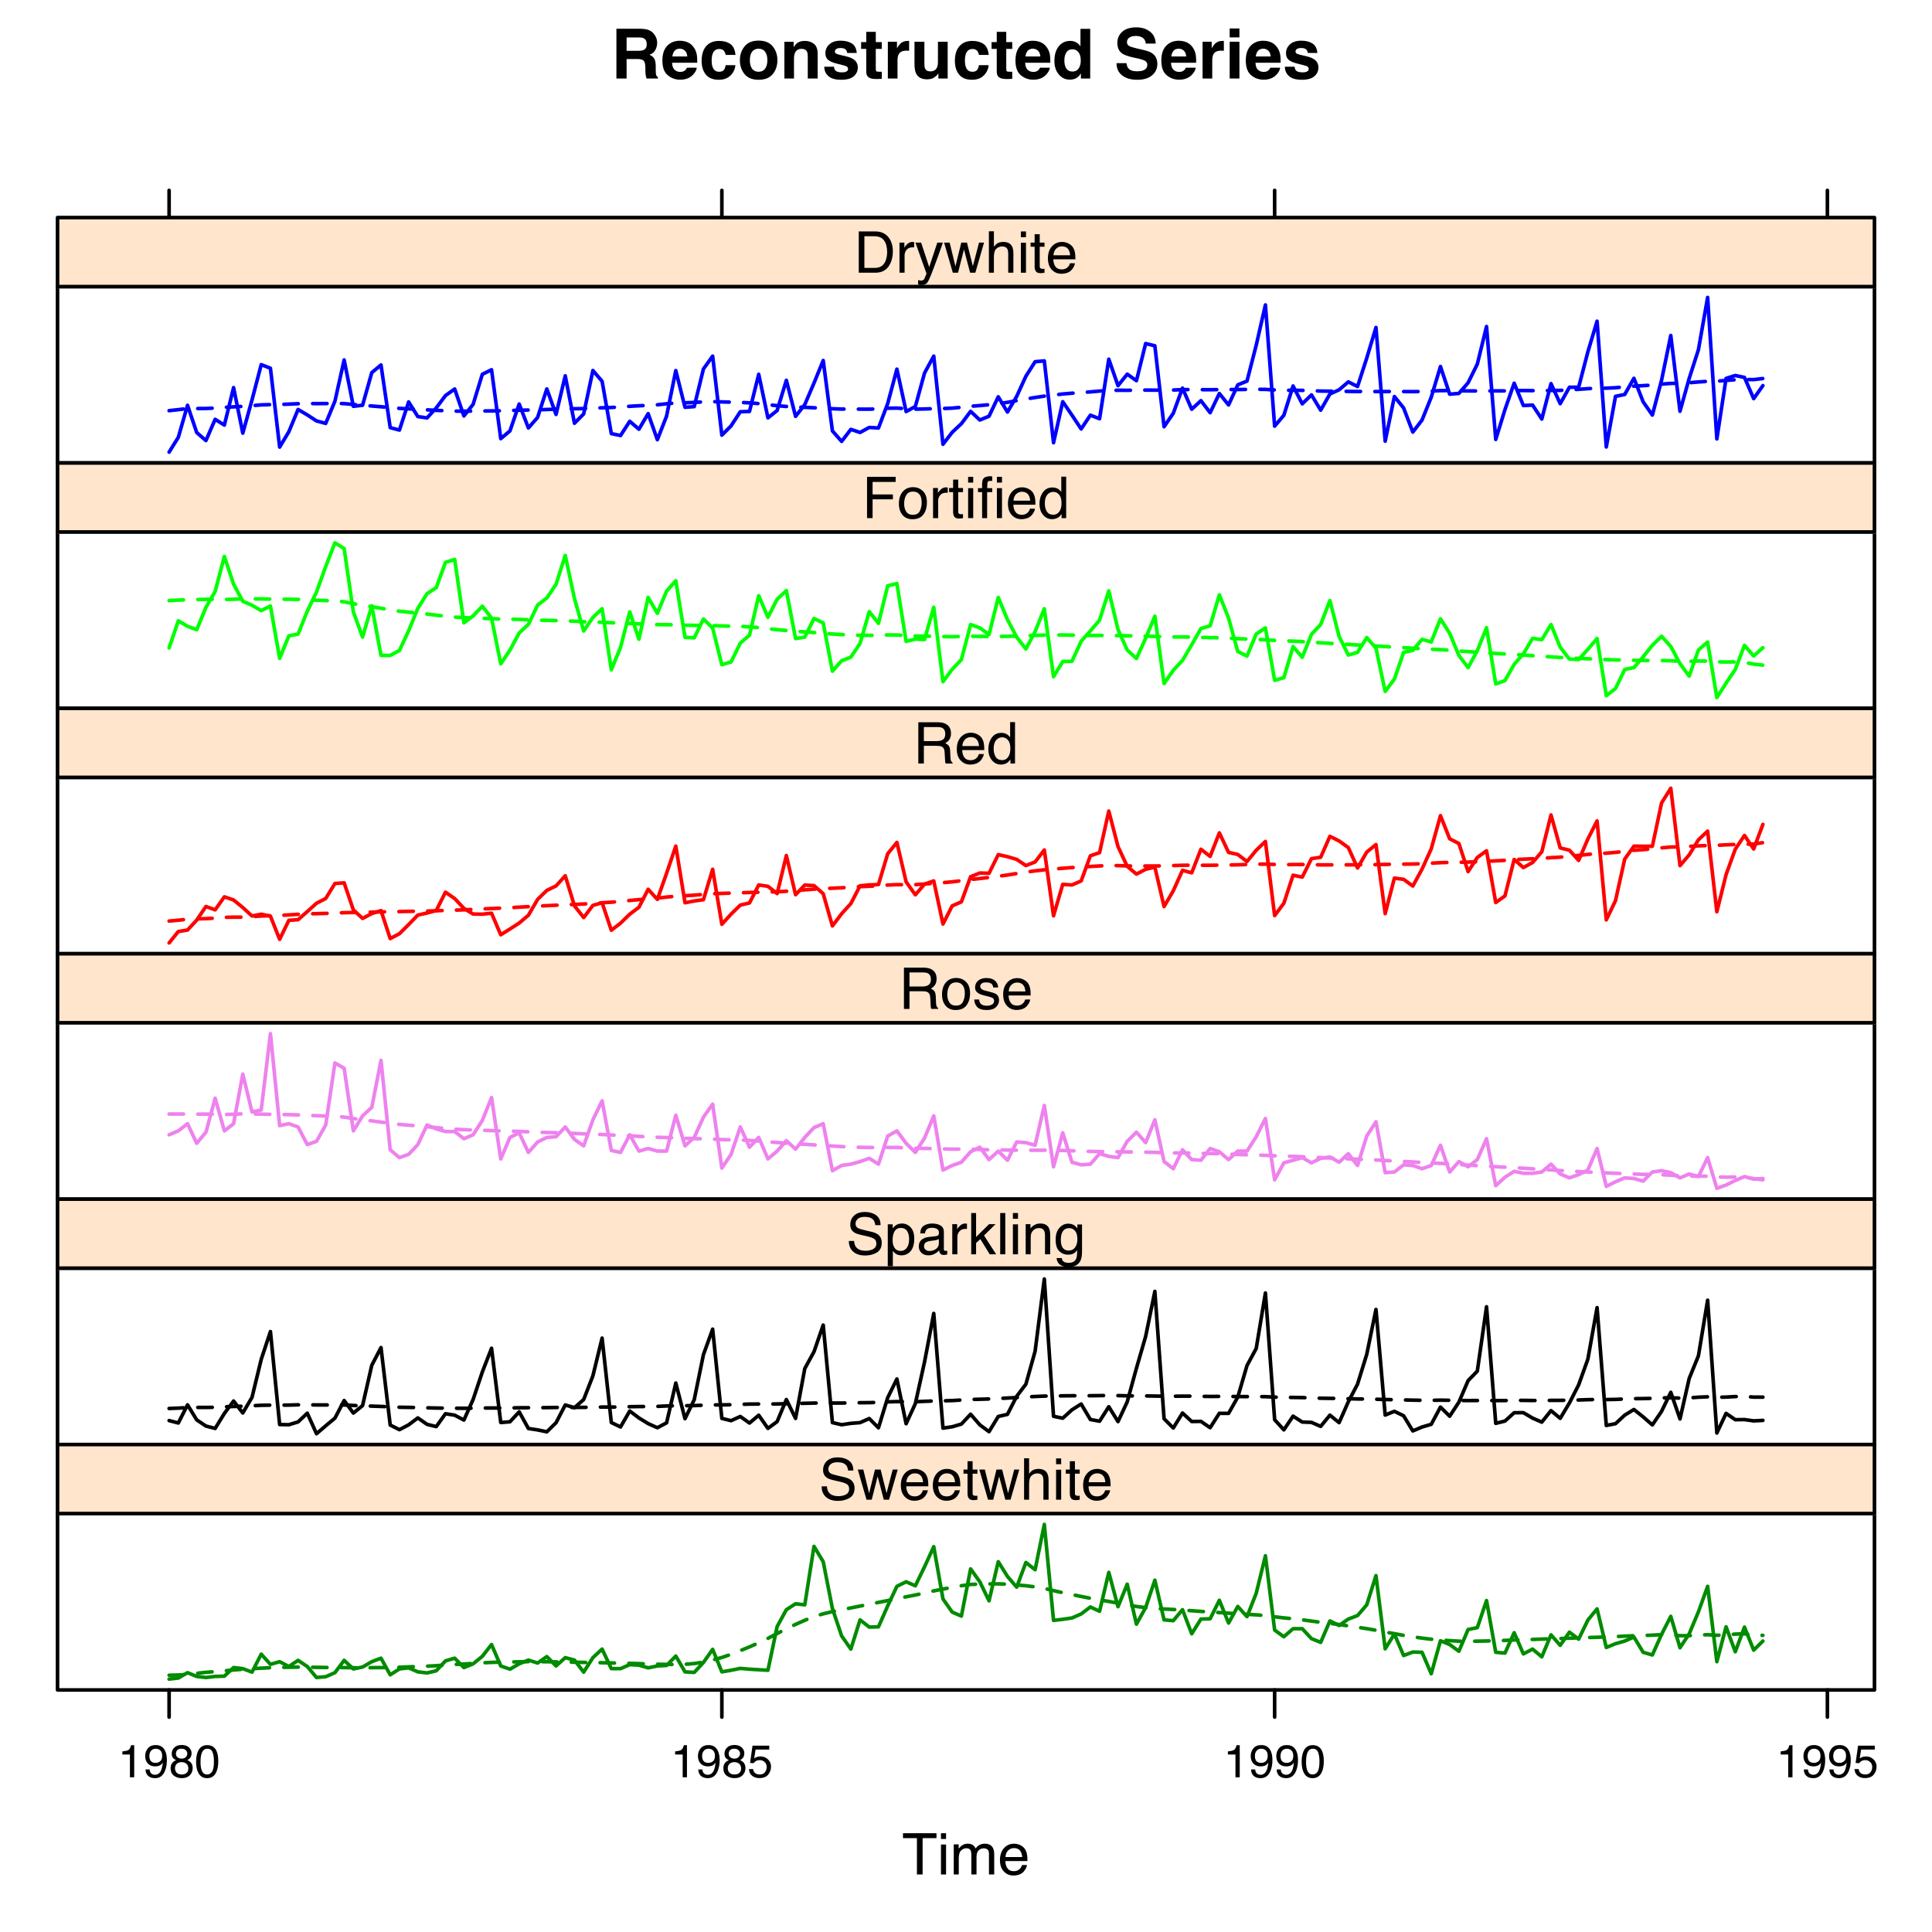 <?xml version="1.0" encoding="UTF-8"?>
<svg xmlns="http://www.w3.org/2000/svg" xmlns:xlink="http://www.w3.org/1999/xlink" width="403pt" height="403pt" viewBox="0 0 403 403" version="1.1">
<defs>
<g>
<symbol overflow="visible" id="glyph0-0">
<path style="stroke:none;" d="M 1.078 0 L 1.078 -10.375 L 9.438 -10.375 L 9.438 0 Z M 8.141 -1.297 L 8.141 -9.078 L 2.375 -9.078 L 2.375 -1.297 Z M 8.141 -1.297 "/>
</symbol>
<symbol overflow="visible" id="glyph0-1">
<path style="stroke:none;" d="M 3.266 -8.562 L 3.266 -5.781 L 5.719 -5.781 C 6.207 -5.781 6.57 -5.836 6.812 -5.953 C 7.25 -6.148 7.469 -6.539 7.469 -7.125 C 7.469 -7.75 7.258 -8.172 6.844 -8.391 C 6.602 -8.504 6.25 -8.562 5.781 -8.562 Z M 6.234 -10.375 C 6.961 -10.352 7.52 -10.258 7.906 -10.094 C 8.301 -9.938 8.633 -9.695 8.906 -9.375 C 9.133 -9.113 9.312 -8.82 9.438 -8.5 C 9.57 -8.188 9.641 -7.828 9.641 -7.422 C 9.641 -6.922 9.516 -6.43 9.266 -5.953 C 9.016 -5.484 8.602 -5.148 8.031 -4.953 C 8.508 -4.754 8.848 -4.477 9.047 -4.125 C 9.242 -3.781 9.344 -3.242 9.344 -2.516 L 9.344 -1.812 C 9.344 -1.344 9.363 -1.02 9.406 -0.844 C 9.457 -0.582 9.586 -0.391 9.797 -0.266 L 9.797 0 L 7.422 0 C 7.348 -0.227 7.301 -0.414 7.281 -0.562 C 7.219 -0.844 7.188 -1.141 7.188 -1.453 L 7.172 -2.406 C 7.16 -3.07 7.035 -3.516 6.797 -3.734 C 6.566 -3.953 6.133 -4.062 5.5 -4.062 L 3.266 -4.062 L 3.266 0 L 1.141 0 L 1.141 -10.375 Z M 6.234 -10.375 "/>
</symbol>
<symbol overflow="visible" id="glyph0-2">
<path style="stroke:none;" d="M 3.953 -6.219 C 3.492 -6.219 3.133 -6.07 2.875 -5.781 C 2.625 -5.488 2.469 -5.094 2.406 -4.594 L 5.516 -4.594 C 5.484 -5.125 5.32 -5.523 5.031 -5.797 C 4.738 -6.078 4.379 -6.219 3.953 -6.219 Z M 3.953 -7.875 C 4.598 -7.875 5.176 -7.754 5.688 -7.516 C 6.195 -7.273 6.617 -6.895 6.953 -6.375 C 7.254 -5.926 7.445 -5.398 7.531 -4.797 C 7.582 -4.441 7.602 -3.938 7.594 -3.281 L 2.344 -3.281 C 2.375 -2.508 2.617 -1.969 3.078 -1.656 C 3.348 -1.469 3.68 -1.375 4.078 -1.375 C 4.484 -1.375 4.816 -1.488 5.078 -1.719 C 5.223 -1.844 5.348 -2.02 5.453 -2.25 L 7.5 -2.25 C 7.445 -1.789 7.207 -1.328 6.781 -0.859 C 6.125 -0.117 5.207 0.25 4.031 0.25 C 3.051 0.25 2.188 -0.062 1.438 -0.688 C 0.695 -1.312 0.328 -2.332 0.328 -3.75 C 0.328 -5.082 0.66 -6.102 1.328 -6.812 C 2.004 -7.52 2.879 -7.875 3.953 -7.875 Z M 4.094 -7.875 Z M 4.094 -7.875 "/>
</symbol>
<symbol overflow="visible" id="glyph0-3">
<path style="stroke:none;" d="M 5.516 -4.922 C 5.473 -5.203 5.375 -5.457 5.219 -5.688 C 5 -6 4.648 -6.156 4.172 -6.156 C 3.504 -6.156 3.047 -5.82 2.797 -5.156 C 2.66 -4.789 2.594 -4.316 2.594 -3.734 C 2.594 -3.172 2.66 -2.719 2.797 -2.375 C 3.035 -1.727 3.484 -1.406 4.141 -1.406 C 4.609 -1.406 4.941 -1.531 5.141 -1.781 C 5.336 -2.039 5.457 -2.375 5.5 -2.781 L 7.547 -2.781 C 7.504 -2.164 7.285 -1.586 6.891 -1.047 C 6.254 -0.172 5.32 0.266 4.094 0.266 C 2.863 0.266 1.957 -0.098 1.375 -0.828 C 0.789 -1.555 0.5 -2.504 0.5 -3.672 C 0.5 -4.992 0.816 -6.02 1.453 -6.75 C 2.098 -7.477 2.988 -7.844 4.125 -7.844 C 5.082 -7.844 5.867 -7.629 6.484 -7.203 C 7.098 -6.773 7.457 -6.016 7.562 -4.922 Z M 4.156 -7.875 Z M 4.156 -7.875 "/>
</symbol>
<symbol overflow="visible" id="glyph0-4">
<path style="stroke:none;" d="M 4.375 -1.406 C 4.957 -1.406 5.406 -1.613 5.719 -2.031 C 6.039 -2.457 6.203 -3.051 6.203 -3.812 C 6.203 -4.582 6.039 -5.176 5.719 -5.594 C 5.406 -6.008 4.957 -6.219 4.375 -6.219 C 3.789 -6.219 3.336 -6.008 3.016 -5.594 C 2.703 -5.176 2.547 -4.582 2.547 -3.812 C 2.547 -3.051 2.703 -2.457 3.016 -2.031 C 3.336 -1.613 3.789 -1.406 4.375 -1.406 Z M 8.297 -3.812 C 8.297 -2.688 7.973 -1.723 7.328 -0.922 C 6.68 -0.129 5.695 0.266 4.375 0.266 C 3.062 0.266 2.082 -0.129 1.438 -0.922 C 0.789 -1.723 0.469 -2.688 0.469 -3.812 C 0.469 -4.926 0.789 -5.883 1.438 -6.688 C 2.082 -7.5 3.062 -7.906 4.375 -7.906 C 5.695 -7.906 6.68 -7.5 7.328 -6.688 C 7.973 -5.883 8.297 -4.926 8.297 -3.812 Z M 4.375 -7.875 Z M 4.375 -7.875 "/>
</symbol>
<symbol overflow="visible" id="glyph0-5">
<path style="stroke:none;" d="M 5.188 -7.844 C 5.977 -7.844 6.625 -7.633 7.125 -7.219 C 7.633 -6.812 7.891 -6.125 7.891 -5.156 L 7.891 0 L 5.828 0 L 5.828 -4.656 C 5.828 -5.062 5.773 -5.375 5.672 -5.594 C 5.473 -5.988 5.098 -6.188 4.547 -6.188 C 3.867 -6.188 3.398 -5.895 3.141 -5.312 C 3.016 -5.008 2.953 -4.625 2.953 -4.156 L 2.953 0 L 0.953 0 L 0.953 -7.656 L 2.891 -7.656 L 2.891 -6.531 C 3.141 -6.926 3.379 -7.211 3.609 -7.391 C 4.023 -7.691 4.551 -7.844 5.188 -7.844 Z M 4.453 -7.875 Z M 4.453 -7.875 "/>
</symbol>
<symbol overflow="visible" id="glyph0-6">
<path style="stroke:none;" d="M 2.5 -2.453 C 2.539 -2.086 2.629 -1.832 2.766 -1.688 C 3.016 -1.414 3.477 -1.281 4.156 -1.281 C 4.539 -1.281 4.848 -1.336 5.078 -1.453 C 5.316 -1.578 5.438 -1.754 5.438 -1.984 C 5.438 -2.211 5.344 -2.383 5.156 -2.5 C 4.969 -2.625 4.27 -2.828 3.062 -3.109 C 2.195 -3.328 1.586 -3.598 1.234 -3.922 C 0.879 -4.234 0.703 -4.691 0.703 -5.297 C 0.703 -6.004 0.977 -6.613 1.531 -7.125 C 2.082 -7.633 2.863 -7.891 3.875 -7.891 C 4.832 -7.891 5.613 -7.695 6.219 -7.312 C 6.82 -6.926 7.164 -6.266 7.25 -5.328 L 5.25 -5.328 C 5.219 -5.586 5.145 -5.789 5.031 -5.938 C 4.812 -6.219 4.438 -6.359 3.906 -6.359 C 3.469 -6.359 3.156 -6.285 2.969 -6.141 C 2.781 -6.004 2.688 -5.848 2.688 -5.672 C 2.688 -5.441 2.785 -5.273 2.984 -5.172 C 3.18 -5.066 3.879 -4.879 5.078 -4.609 C 5.879 -4.422 6.477 -4.141 6.875 -3.766 C 7.27 -3.379 7.469 -2.898 7.469 -2.328 C 7.469 -1.566 7.18 -0.941 6.609 -0.453 C 6.047 0.023 5.176 0.266 4 0.266 C 2.789 0.266 1.898 0.008 1.328 -0.5 C 0.754 -1.008 0.469 -1.66 0.469 -2.453 Z M 4.031 -7.875 Z M 4.031 -7.875 "/>
</symbol>
<symbol overflow="visible" id="glyph0-7">
<path style="stroke:none;" d="M 0.141 -6.172 L 0.141 -7.594 L 1.219 -7.594 L 1.219 -9.734 L 3.203 -9.734 L 3.203 -7.594 L 4.453 -7.594 L 4.453 -6.172 L 3.203 -6.172 L 3.203 -2.125 C 3.203 -1.801 3.238 -1.598 3.312 -1.516 C 3.395 -1.441 3.641 -1.406 4.047 -1.406 C 4.109 -1.406 4.172 -1.406 4.234 -1.406 C 4.305 -1.414 4.379 -1.422 4.453 -1.422 L 4.453 0.078 L 3.5 0.109 C 2.551 0.141 1.898 -0.023 1.547 -0.391 C 1.328 -0.617 1.219 -0.973 1.219 -1.453 L 1.219 -6.172 Z M 0.141 -6.172 "/>
</symbol>
<symbol overflow="visible" id="glyph0-8">
<path style="stroke:none;" d="M 5.094 -7.844 C 5.133 -7.844 5.164 -7.844 5.188 -7.844 C 5.219 -7.844 5.273 -7.844 5.359 -7.844 L 5.359 -5.781 C 5.234 -5.789 5.117 -5.797 5.016 -5.797 C 4.922 -5.805 4.848 -5.812 4.797 -5.812 C 3.984 -5.812 3.441 -5.551 3.172 -5.031 C 3.016 -4.738 2.938 -4.285 2.938 -3.672 L 2.938 0 L 0.922 0 L 0.922 -7.672 L 2.828 -7.672 L 2.828 -6.328 C 3.141 -6.836 3.41 -7.188 3.641 -7.375 C 4.016 -7.688 4.5 -7.844 5.094 -7.844 Z M 5.094 -7.844 "/>
</symbol>
<symbol overflow="visible" id="glyph0-9">
<path style="stroke:none;" d="M 2.938 -7.672 L 2.938 -3.047 C 2.938 -2.609 2.988 -2.281 3.094 -2.062 C 3.27 -1.676 3.629 -1.484 4.172 -1.484 C 4.848 -1.484 5.316 -1.758 5.578 -2.312 C 5.703 -2.602 5.766 -3 5.766 -3.5 L 5.766 -7.672 L 7.797 -7.672 L 7.797 0 L 5.859 0 L 5.859 -1.078 C 5.836 -1.055 5.785 -0.988 5.703 -0.875 C 5.629 -0.758 5.539 -0.656 5.438 -0.562 C 5.125 -0.281 4.82 -0.086 4.531 0.016 C 4.238 0.117 3.895 0.172 3.5 0.172 C 2.363 0.172 1.598 -0.238 1.203 -1.062 C 0.984 -1.508 0.875 -2.172 0.875 -3.047 L 0.875 -7.672 Z M 4.344 -7.875 Z M 4.344 -7.875 "/>
</symbol>
<symbol overflow="visible" id="glyph0-10">
<path style="stroke:none;" d="M 3.766 -7.844 C 4.223 -7.844 4.633 -7.738 5 -7.531 C 5.363 -7.332 5.656 -7.055 5.875 -6.703 L 5.875 -10.359 L 7.906 -10.359 L 7.906 0 L 5.969 0 L 5.969 -1.062 C 5.676 -0.602 5.348 -0.27 4.984 -0.062 C 4.617 0.133 4.164 0.234 3.625 0.234 C 2.727 0.234 1.973 -0.125 1.359 -0.844 C 0.742 -1.57 0.438 -2.504 0.438 -3.641 C 0.438 -4.941 0.738 -5.969 1.344 -6.719 C 1.945 -7.469 2.754 -7.844 3.766 -7.844 Z M 4.203 -1.453 C 4.766 -1.453 5.191 -1.66 5.484 -2.078 C 5.785 -2.504 5.938 -3.051 5.938 -3.719 C 5.938 -4.656 5.695 -5.328 5.219 -5.734 C 4.938 -5.973 4.602 -6.094 4.219 -6.094 C 3.625 -6.094 3.191 -5.867 2.922 -5.422 C 2.648 -4.984 2.516 -4.438 2.516 -3.781 C 2.516 -3.07 2.648 -2.504 2.922 -2.078 C 3.203 -1.66 3.629 -1.453 4.203 -1.453 Z M 4.203 -1.453 "/>
</symbol>
<symbol overflow="visible" id="glyph0-11">
<path style="stroke:none;" d=""/>
</symbol>
<symbol overflow="visible" id="glyph0-12">
<path style="stroke:none;" d="M 2.672 -3.203 C 2.734 -2.723 2.859 -2.367 3.047 -2.141 C 3.398 -1.711 4.004 -1.5 4.859 -1.5 C 5.367 -1.5 5.785 -1.555 6.109 -1.672 C 6.711 -1.879 7.016 -2.281 7.016 -2.875 C 7.016 -3.219 6.863 -3.484 6.562 -3.672 C 6.258 -3.848 5.789 -4.008 5.156 -4.156 L 4.047 -4.391 C 2.973 -4.641 2.227 -4.906 1.812 -5.188 C 1.113 -5.664 0.766 -6.414 0.766 -7.438 C 0.766 -8.363 1.102 -9.133 1.781 -9.75 C 2.457 -10.363 3.445 -10.672 4.75 -10.672 C 5.844 -10.672 6.773 -10.379 7.547 -9.797 C 8.316 -9.223 8.723 -8.383 8.766 -7.281 L 6.688 -7.281 C 6.645 -7.906 6.367 -8.348 5.859 -8.609 C 5.523 -8.785 5.109 -8.875 4.609 -8.875 C 4.047 -8.875 3.598 -8.758 3.266 -8.531 C 2.93 -8.301 2.766 -7.988 2.766 -7.594 C 2.766 -7.219 2.93 -6.941 3.266 -6.766 C 3.473 -6.641 3.922 -6.492 4.609 -6.328 L 6.406 -5.906 C 7.188 -5.719 7.773 -5.469 8.172 -5.156 C 8.797 -4.664 9.109 -3.957 9.109 -3.031 C 9.109 -2.082 8.742 -1.297 8.016 -0.672 C 7.285 -0.047 6.258 0.266 4.938 0.266 C 3.594 0.266 2.531 -0.039 1.75 -0.656 C 0.977 -1.27 0.594 -2.117 0.594 -3.203 Z M 4.766 -10.688 Z M 4.766 -10.688 "/>
</symbol>
<symbol overflow="visible" id="glyph0-13">
<path style="stroke:none;" d="M 3 -8.578 L 0.969 -8.578 L 0.969 -10.438 L 3 -10.438 Z M 0.969 -7.672 L 3 -7.672 L 3 0 L 0.969 0 Z M 0.969 -7.672 "/>
</symbol>
<symbol overflow="visible" id="glyph1-0">
<path style="stroke:none;" d="M 0.391 0 L 0.391 -8.609 L 7.219 -8.609 L 7.219 0 Z M 6.141 -1.078 L 6.141 -7.531 L 1.469 -7.531 L 1.469 -1.078 Z M 6.141 -1.078 "/>
</symbol>
<symbol overflow="visible" id="glyph1-1">
<path style="stroke:none;" d="M 7.172 -8.609 L 7.172 -7.578 L 4.281 -7.578 L 4.281 0 L 3.094 0 L 3.094 -7.578 L 0.188 -7.578 L 0.188 -8.609 Z M 7.172 -8.609 "/>
</symbol>
<symbol overflow="visible" id="glyph1-2">
<path style="stroke:none;" d="M 0.781 -6.25 L 1.844 -6.25 L 1.844 0 L 0.781 0 Z M 0.781 -8.609 L 1.844 -8.609 L 1.844 -7.406 L 0.781 -7.406 Z M 0.781 -8.609 "/>
</symbol>
<symbol overflow="visible" id="glyph1-3">
<path style="stroke:none;" d="M 0.781 -6.281 L 1.812 -6.281 L 1.812 -5.391 C 2.062 -5.691 2.289 -5.914 2.5 -6.062 C 2.844 -6.301 3.238 -6.422 3.688 -6.422 C 4.188 -6.422 4.586 -6.297 4.891 -6.047 C 5.055 -5.91 5.211 -5.703 5.359 -5.422 C 5.586 -5.766 5.859 -6.016 6.172 -6.172 C 6.492 -6.336 6.852 -6.422 7.25 -6.422 C 8.094 -6.422 8.664 -6.113 8.969 -5.5 C 9.133 -5.176 9.219 -4.734 9.219 -4.172 L 9.219 0 L 8.125 0 L 8.125 -4.359 C 8.125 -4.773 8.02 -5.062 7.812 -5.219 C 7.602 -5.375 7.348 -5.453 7.047 -5.453 C 6.629 -5.453 6.27 -5.312 5.969 -5.031 C 5.676 -4.758 5.531 -4.301 5.531 -3.656 L 5.531 0 L 4.453 0 L 4.453 -4.094 C 4.453 -4.52 4.398 -4.832 4.297 -5.031 C 4.141 -5.32 3.844 -5.469 3.406 -5.469 C 3.008 -5.469 2.645 -5.312 2.312 -5 C 1.988 -4.695 1.828 -4.141 1.828 -3.328 L 1.828 0 L 0.781 0 Z M 0.781 -6.281 "/>
</symbol>
<symbol overflow="visible" id="glyph1-4">
<path style="stroke:none;" d="M 3.391 -6.422 C 3.836 -6.422 4.27 -6.316 4.688 -6.109 C 5.102 -5.898 5.422 -5.629 5.641 -5.297 C 5.848 -4.973 5.988 -4.602 6.062 -4.188 C 6.125 -3.895 6.156 -3.43 6.156 -2.797 L 1.547 -2.797 C 1.566 -2.16 1.719 -1.648 2 -1.266 C 2.281 -0.879 2.719 -0.688 3.312 -0.688 C 3.863 -0.688 4.301 -0.867 4.625 -1.234 C 4.812 -1.441 4.945 -1.688 5.031 -1.969 L 6.062 -1.969 C 6.039 -1.738 5.953 -1.484 5.797 -1.203 C 5.641 -0.922 5.469 -0.688 5.281 -0.5 C 4.957 -0.188 4.555 0.02 4.078 0.125 C 3.828 0.188 3.539 0.219 3.219 0.219 C 2.438 0.219 1.773 -0.062 1.234 -0.625 C 0.691 -1.195 0.422 -1.992 0.422 -3.016 C 0.422 -4.023 0.691 -4.844 1.234 -5.469 C 1.785 -6.102 2.504 -6.422 3.391 -6.422 Z M 5.062 -3.641 C 5.02 -4.098 4.922 -4.461 4.766 -4.734 C 4.484 -5.242 4.004 -5.5 3.328 -5.5 C 2.836 -5.5 2.426 -5.32 2.094 -4.969 C 1.77 -4.625 1.598 -4.18 1.578 -3.641 Z M 3.281 -6.422 Z M 3.281 -6.422 "/>
</symbol>
<symbol overflow="visible" id="glyph1-5">
<path style="stroke:none;" d="M 4.219 -1 C 4.613 -1 4.938 -1.039 5.188 -1.125 C 5.645 -1.27 6.02 -1.562 6.312 -2 C 6.539 -2.344 6.703 -2.785 6.797 -3.328 C 6.859 -3.66 6.891 -3.961 6.891 -4.234 C 6.891 -5.305 6.676 -6.133 6.25 -6.719 C 5.832 -7.312 5.148 -7.609 4.203 -7.609 L 2.141 -7.609 L 2.141 -1 Z M 0.969 -8.609 L 4.453 -8.609 C 5.641 -8.609 6.555 -8.188 7.203 -7.344 C 7.785 -6.594 8.078 -5.625 8.078 -4.438 C 8.078 -3.52 7.906 -2.691 7.562 -1.953 C 6.957 -0.648 5.914 0 4.438 0 L 0.969 0 Z M 0.969 -8.609 "/>
</symbol>
<symbol overflow="visible" id="glyph1-6">
<path style="stroke:none;" d="M 0.797 -6.281 L 1.812 -6.281 L 1.812 -5.188 C 1.883 -5.406 2.082 -5.664 2.406 -5.969 C 2.727 -6.27 3.098 -6.422 3.516 -6.422 C 3.535 -6.422 3.566 -6.414 3.609 -6.406 C 3.66 -6.406 3.742 -6.398 3.859 -6.391 L 3.859 -5.281 C 3.797 -5.289 3.738 -5.297 3.688 -5.297 C 3.633 -5.297 3.578 -5.297 3.516 -5.297 C 2.984 -5.297 2.57 -5.125 2.281 -4.781 C 2 -4.445 1.859 -4.055 1.859 -3.609 L 1.859 0 L 0.797 0 Z M 0.797 -6.281 "/>
</symbol>
<symbol overflow="visible" id="glyph1-7">
<path style="stroke:none;" d="M 4.688 -6.281 L 5.859 -6.281 C 5.711 -5.875 5.383 -4.953 4.875 -3.516 C 4.488 -2.441 4.164 -1.566 3.906 -0.891 C 3.301 0.711 2.875 1.691 2.625 2.047 C 2.375 2.398 1.941 2.578 1.328 2.578 C 1.18 2.578 1.066 2.566 0.984 2.547 C 0.91 2.535 0.812 2.516 0.688 2.484 L 0.688 1.531 C 0.875 1.582 1.008 1.613 1.094 1.625 C 1.176 1.633 1.25 1.641 1.312 1.641 C 1.5 1.641 1.641 1.609 1.734 1.547 C 1.828 1.484 1.906 1.406 1.969 1.312 C 1.988 1.281 2.055 1.117 2.172 0.828 C 2.297 0.535 2.383 0.32 2.438 0.188 L 0.125 -6.281 L 1.312 -6.281 L 3 -1.172 Z M 3 -6.422 Z M 3 -6.422 "/>
</symbol>
<symbol overflow="visible" id="glyph1-8">
<path style="stroke:none;" d="M 1.266 -6.281 L 2.469 -1.328 L 3.688 -6.281 L 4.875 -6.281 L 6.109 -1.359 L 7.391 -6.281 L 8.438 -6.281 L 6.625 0 L 5.531 0 L 4.25 -4.859 L 3.016 0 L 1.922 0 L 0.109 -6.281 Z M 1.266 -6.281 "/>
</symbol>
<symbol overflow="visible" id="glyph1-9">
<path style="stroke:none;" d="M 0.781 -8.641 L 1.828 -8.641 L 1.828 -5.422 C 2.078 -5.742 2.301 -5.969 2.5 -6.094 C 2.844 -6.312 3.27 -6.422 3.781 -6.422 C 4.688 -6.422 5.301 -6.102 5.625 -5.469 C 5.801 -5.125 5.891 -4.645 5.891 -4.031 L 5.891 0 L 4.812 0 L 4.812 -3.953 C 4.812 -4.41 4.75 -4.75 4.625 -4.969 C 4.438 -5.312 4.078 -5.484 3.547 -5.484 C 3.109 -5.484 2.711 -5.332 2.359 -5.031 C 2.004 -4.727 1.828 -4.16 1.828 -3.328 L 1.828 0 L 0.781 0 Z M 0.781 -8.641 "/>
</symbol>
<symbol overflow="visible" id="glyph1-10">
<path style="stroke:none;" d="M 0.984 -8.031 L 2.047 -8.031 L 2.047 -6.281 L 3.047 -6.281 L 3.047 -5.422 L 2.047 -5.422 L 2.047 -1.312 C 2.047 -1.094 2.125 -0.945 2.281 -0.875 C 2.352 -0.832 2.488 -0.812 2.688 -0.812 C 2.738 -0.812 2.789 -0.812 2.844 -0.812 C 2.906 -0.82 2.973 -0.828 3.047 -0.828 L 3.047 0 C 2.93 0.031 2.805 0.051 2.672 0.062 C 2.547 0.082 2.406 0.094 2.25 0.094 C 1.758 0.094 1.426 -0.031 1.25 -0.281 C 1.07 -0.531 0.984 -0.859 0.984 -1.266 L 0.984 -5.422 L 0.141 -5.422 L 0.141 -6.281 L 0.984 -6.281 Z M 0.984 -8.031 "/>
</symbol>
<symbol overflow="visible" id="glyph1-11">
<path style="stroke:none;" d="M 1.031 -8.609 L 7 -8.609 L 7 -7.547 L 2.188 -7.547 L 2.188 -4.938 L 6.422 -4.938 L 6.422 -3.922 L 2.188 -3.922 L 2.188 0 L 1.031 0 Z M 1.031 -8.609 "/>
</symbol>
<symbol overflow="visible" id="glyph1-12">
<path style="stroke:none;" d="M 3.266 -0.688 C 3.961 -0.688 4.441 -0.945 4.703 -1.469 C 4.961 -2 5.094 -2.586 5.094 -3.234 C 5.094 -3.828 5 -4.305 4.812 -4.672 C 4.508 -5.242 4 -5.531 3.281 -5.531 C 2.633 -5.531 2.164 -5.285 1.875 -4.797 C 1.582 -4.305 1.438 -3.711 1.438 -3.016 C 1.438 -2.348 1.582 -1.789 1.875 -1.344 C 2.164 -0.906 2.629 -0.688 3.266 -0.688 Z M 3.312 -6.453 C 4.113 -6.453 4.789 -6.18 5.344 -5.641 C 5.906 -5.109 6.188 -4.316 6.188 -3.266 C 6.188 -2.254 5.941 -1.414 5.453 -0.75 C 4.961 -0.094 4.203 0.234 3.172 0.234 C 2.305 0.234 1.617 -0.055 1.109 -0.641 C 0.598 -1.234 0.344 -2.02 0.344 -3 C 0.344 -4.051 0.609 -4.891 1.141 -5.516 C 1.68 -6.141 2.406 -6.453 3.312 -6.453 Z M 3.266 -6.422 Z M 3.266 -6.422 "/>
</symbol>
<symbol overflow="visible" id="glyph1-13">
<path style="stroke:none;" d="M 1.031 -7.234 C 1.051 -7.672 1.129 -7.988 1.266 -8.188 C 1.516 -8.551 1.988 -8.734 2.688 -8.734 C 2.758 -8.734 2.828 -8.727 2.891 -8.719 C 2.961 -8.719 3.047 -8.711 3.141 -8.703 L 3.141 -7.75 C 3.023 -7.758 2.941 -7.766 2.891 -7.766 C 2.848 -7.766 2.805 -7.766 2.766 -7.766 C 2.441 -7.766 2.25 -7.68 2.188 -7.516 C 2.125 -7.348 2.094 -6.926 2.094 -6.25 L 3.141 -6.25 L 3.141 -5.422 L 2.078 -5.422 L 2.078 0 L 1.031 0 L 1.031 -5.422 L 0.172 -5.422 L 0.172 -6.25 L 1.031 -6.25 Z M 1.031 -7.234 "/>
</symbol>
<symbol overflow="visible" id="glyph1-14">
<path style="stroke:none;" d="M 1.438 -3.062 C 1.438 -2.395 1.578 -1.832 1.859 -1.375 C 2.148 -0.926 2.609 -0.703 3.234 -0.703 C 3.723 -0.703 4.125 -0.91 4.438 -1.328 C 4.758 -1.742 4.922 -2.348 4.922 -3.141 C 4.922 -3.93 4.754 -4.516 4.422 -4.891 C 4.098 -5.273 3.703 -5.469 3.234 -5.469 C 2.703 -5.469 2.27 -5.266 1.938 -4.859 C 1.602 -4.453 1.438 -3.852 1.438 -3.062 Z M 3.031 -6.391 C 3.508 -6.391 3.91 -6.285 4.234 -6.078 C 4.422 -5.961 4.633 -5.758 4.875 -5.469 L 4.875 -8.641 L 5.891 -8.641 L 5.891 0 L 4.938 0 L 4.938 -0.875 C 4.695 -0.488 4.406 -0.207 4.062 -0.031 C 3.727 0.133 3.344 0.219 2.906 0.219 C 2.207 0.219 1.602 -0.07 1.094 -0.656 C 0.582 -1.25 0.328 -2.031 0.328 -3 C 0.328 -3.914 0.562 -4.707 1.031 -5.375 C 1.5 -6.051 2.164 -6.391 3.031 -6.391 Z M 3.031 -6.391 "/>
</symbol>
<symbol overflow="visible" id="glyph1-15">
<path style="stroke:none;" d="M 4.922 -4.672 C 5.461 -4.672 5.891 -4.781 6.203 -5 C 6.523 -5.219 6.688 -5.609 6.688 -6.172 C 6.688 -6.785 6.469 -7.207 6.031 -7.438 C 5.789 -7.551 5.469 -7.609 5.062 -7.609 L 2.219 -7.609 L 2.219 -4.672 Z M 1.062 -8.609 L 5.047 -8.609 C 5.703 -8.609 6.238 -8.516 6.656 -8.328 C 7.469 -7.953 7.875 -7.27 7.875 -6.281 C 7.875 -5.77 7.766 -5.348 7.547 -5.016 C 7.336 -4.691 7.039 -4.43 6.656 -4.234 C 7 -4.098 7.254 -3.914 7.422 -3.688 C 7.586 -3.469 7.68 -3.109 7.703 -2.609 L 7.75 -1.453 C 7.758 -1.129 7.785 -0.883 7.828 -0.719 C 7.898 -0.445 8.023 -0.27 8.203 -0.188 L 8.203 0 L 6.781 0 C 6.738 -0.07 6.703 -0.164 6.672 -0.281 C 6.648 -0.406 6.633 -0.633 6.625 -0.969 L 6.547 -2.406 C 6.523 -2.969 6.316 -3.344 5.922 -3.531 C 5.703 -3.633 5.352 -3.688 4.875 -3.688 L 2.219 -3.688 L 2.219 0 L 1.062 0 Z M 1.062 -8.609 "/>
</symbol>
<symbol overflow="visible" id="glyph1-16">
<path style="stroke:none;" d="M 1.406 -1.969 C 1.438 -1.613 1.523 -1.344 1.672 -1.156 C 1.93 -0.82 2.391 -0.656 3.047 -0.656 C 3.441 -0.656 3.785 -0.738 4.078 -0.906 C 4.379 -1.07 4.531 -1.332 4.531 -1.688 C 4.531 -1.957 4.41 -2.164 4.172 -2.312 C 4.016 -2.395 3.711 -2.492 3.266 -2.609 L 2.422 -2.812 C 1.891 -2.945 1.5 -3.098 1.25 -3.266 C 0.789 -3.547 0.562 -3.941 0.562 -4.453 C 0.562 -5.047 0.773 -5.523 1.203 -5.891 C 1.629 -6.254 2.207 -6.438 2.938 -6.438 C 3.875 -6.438 4.551 -6.16 4.969 -5.609 C 5.238 -5.254 5.367 -4.875 5.359 -4.469 L 4.359 -4.469 C 4.336 -4.707 4.254 -4.926 4.109 -5.125 C 3.867 -5.395 3.445 -5.531 2.844 -5.531 C 2.445 -5.531 2.145 -5.453 1.938 -5.297 C 1.738 -5.148 1.641 -4.953 1.641 -4.703 C 1.641 -4.43 1.773 -4.211 2.047 -4.047 C 2.203 -3.953 2.43 -3.867 2.734 -3.797 L 3.422 -3.625 C 4.18 -3.438 4.691 -3.258 4.953 -3.094 C 5.359 -2.82 5.562 -2.395 5.562 -1.812 C 5.562 -1.258 5.348 -0.781 4.922 -0.375 C 4.504 0.031 3.863 0.234 3 0.234 C 2.062 0.234 1.395 0.023 1 -0.391 C 0.613 -0.816 0.41 -1.344 0.391 -1.969 Z M 2.953 -6.422 Z M 2.953 -6.422 "/>
</symbol>
<symbol overflow="visible" id="glyph1-17">
<path style="stroke:none;" d="M 1.672 -2.781 C 1.703 -2.289 1.816 -1.895 2.016 -1.594 C 2.41 -1.02 3.094 -0.734 4.062 -0.734 C 4.5 -0.734 4.898 -0.797 5.266 -0.922 C 5.961 -1.16 6.312 -1.594 6.312 -2.219 C 6.312 -2.688 6.16 -3.02 5.859 -3.219 C 5.566 -3.414 5.102 -3.586 4.469 -3.734 L 3.312 -4 C 2.539 -4.164 2 -4.352 1.688 -4.562 C 1.145 -4.926 0.875 -5.461 0.875 -6.172 C 0.875 -6.953 1.141 -7.586 1.672 -8.078 C 2.203 -8.578 2.957 -8.828 3.938 -8.828 C 4.844 -8.828 5.609 -8.609 6.234 -8.172 C 6.867 -7.734 7.188 -7.035 7.188 -6.078 L 6.094 -6.078 C 6.031 -6.547 5.906 -6.898 5.719 -7.141 C 5.363 -7.586 4.758 -7.812 3.906 -7.812 C 3.219 -7.812 2.723 -7.664 2.422 -7.375 C 2.117 -7.094 1.969 -6.758 1.969 -6.375 C 1.969 -5.957 2.145 -5.648 2.5 -5.453 C 2.727 -5.328 3.25 -5.172 4.062 -4.984 L 5.281 -4.703 C 5.852 -4.566 6.301 -4.383 6.625 -4.156 C 7.164 -3.758 7.438 -3.176 7.438 -2.406 C 7.438 -1.457 7.086 -0.773 6.391 -0.359 C 5.703 0.047 4.898 0.25 3.984 0.25 C 2.91 0.25 2.07 -0.02 1.469 -0.562 C 0.863 -1.113 0.566 -1.852 0.578 -2.781 Z M 4.031 -8.844 Z M 4.031 -8.844 "/>
</symbol>
<symbol overflow="visible" id="glyph1-18">
<path style="stroke:none;" d="M 3.422 -0.703 C 3.91 -0.703 4.316 -0.91 4.641 -1.328 C 4.973 -1.742 5.141 -2.359 5.141 -3.172 C 5.141 -3.672 5.066 -4.102 4.922 -4.469 C 4.648 -5.156 4.148 -5.5 3.422 -5.5 C 2.691 -5.5 2.191 -5.133 1.922 -4.406 C 1.773 -4.02 1.703 -3.523 1.703 -2.922 C 1.703 -2.43 1.773 -2.02 1.922 -1.688 C 2.191 -1.031 2.691 -0.703 3.422 -0.703 Z M 0.688 -6.25 L 1.719 -6.25 L 1.719 -5.422 C 1.926 -5.703 2.156 -5.922 2.406 -6.078 C 2.758 -6.305 3.176 -6.422 3.656 -6.422 C 4.375 -6.422 4.977 -6.148 5.469 -5.609 C 5.969 -5.066 6.219 -4.289 6.219 -3.281 C 6.219 -1.906 5.859 -0.926 5.141 -0.344 C 4.691 0.031 4.164 0.219 3.562 0.219 C 3.094 0.219 2.695 0.113 2.375 -0.094 C 2.188 -0.219 1.977 -0.422 1.75 -0.703 L 1.75 2.5 L 0.688 2.5 Z M 0.688 -6.25 "/>
</symbol>
<symbol overflow="visible" id="glyph1-19">
<path style="stroke:none;" d="M 1.578 -1.672 C 1.578 -1.367 1.688 -1.129 1.906 -0.953 C 2.133 -0.773 2.398 -0.688 2.703 -0.688 C 3.078 -0.688 3.438 -0.77 3.781 -0.938 C 4.375 -1.227 4.672 -1.695 4.672 -2.344 L 4.672 -3.188 C 4.535 -3.113 4.363 -3.047 4.156 -2.984 C 3.957 -2.93 3.758 -2.895 3.562 -2.875 L 2.938 -2.797 C 2.551 -2.742 2.258 -2.66 2.062 -2.547 C 1.738 -2.367 1.578 -2.078 1.578 -1.672 Z M 4.141 -3.797 C 4.379 -3.828 4.539 -3.93 4.625 -4.109 C 4.664 -4.203 4.688 -4.336 4.688 -4.516 C 4.688 -4.867 4.555 -5.125 4.297 -5.281 C 4.047 -5.445 3.688 -5.531 3.219 -5.531 C 2.664 -5.531 2.273 -5.383 2.047 -5.094 C 1.91 -4.926 1.82 -4.68 1.781 -4.359 L 0.797 -4.359 C 0.816 -5.129 1.066 -5.664 1.547 -5.969 C 2.035 -6.27 2.598 -6.422 3.234 -6.422 C 3.973 -6.422 4.57 -6.281 5.031 -6 C 5.488 -5.719 5.719 -5.281 5.719 -4.688 L 5.719 -1.078 C 5.719 -0.973 5.738 -0.883 5.781 -0.812 C 5.832 -0.75 5.93 -0.719 6.078 -0.719 C 6.117 -0.719 6.164 -0.719 6.219 -0.719 C 6.281 -0.727 6.348 -0.738 6.422 -0.75 L 6.422 0.031 C 6.254 0.07 6.125 0.098 6.031 0.109 C 5.945 0.129 5.832 0.141 5.688 0.141 C 5.32 0.141 5.062 0.008 4.906 -0.25 C 4.812 -0.383 4.75 -0.578 4.719 -0.828 C 4.5 -0.547 4.188 -0.301 3.781 -0.094 C 3.383 0.113 2.945 0.219 2.469 0.219 C 1.883 0.219 1.406 0.039 1.031 -0.312 C 0.664 -0.664 0.484 -1.109 0.484 -1.641 C 0.484 -2.223 0.664 -2.676 1.031 -3 C 1.395 -3.32 1.867 -3.52 2.453 -3.594 Z M 3.266 -6.422 Z M 3.266 -6.422 "/>
</symbol>
<symbol overflow="visible" id="glyph1-20">
<path style="stroke:none;" d="M 0.75 -8.609 L 1.766 -8.609 L 1.766 -3.609 L 4.469 -6.281 L 5.812 -6.281 L 3.422 -3.922 L 5.953 0 L 4.609 0 L 2.656 -3.172 L 1.766 -2.359 L 1.766 0 L 0.75 0 Z M 0.75 -8.609 "/>
</symbol>
<symbol overflow="visible" id="glyph1-21">
<path style="stroke:none;" d="M 0.797 -8.609 L 1.859 -8.609 L 1.859 0 L 0.797 0 Z M 0.797 -8.609 "/>
</symbol>
<symbol overflow="visible" id="glyph1-22">
<path style="stroke:none;" d="M 0.781 -6.281 L 1.781 -6.281 L 1.781 -5.391 C 2.07 -5.754 2.383 -6.016 2.719 -6.172 C 3.051 -6.336 3.422 -6.422 3.828 -6.422 C 4.711 -6.422 5.312 -6.109 5.625 -5.484 C 5.801 -5.141 5.891 -4.656 5.891 -4.031 L 5.891 0 L 4.812 0 L 4.812 -3.953 C 4.812 -4.336 4.754 -4.645 4.641 -4.875 C 4.453 -5.27 4.113 -5.469 3.625 -5.469 C 3.375 -5.469 3.172 -5.441 3.016 -5.391 C 2.723 -5.305 2.469 -5.133 2.25 -4.875 C 2.07 -4.664 1.957 -4.453 1.906 -4.234 C 1.852 -4.016 1.828 -3.695 1.828 -3.281 L 1.828 0 L 0.781 0 Z M 3.25 -6.422 Z M 3.25 -6.422 "/>
</symbol>
<symbol overflow="visible" id="glyph1-23">
<path style="stroke:none;" d="M 2.984 -6.391 C 3.484 -6.391 3.914 -6.27 4.281 -6.031 C 4.477 -5.883 4.68 -5.68 4.891 -5.422 L 4.891 -6.219 L 5.859 -6.219 L 5.859 -0.516 C 5.859 0.285 5.742 0.914 5.516 1.375 C 5.078 2.227 4.25 2.656 3.031 2.656 C 2.352 2.656 1.785 2.504 1.328 2.203 C 0.867 1.898 0.609 1.426 0.547 0.781 L 1.625 0.781 C 1.676 1.062 1.773 1.281 1.922 1.438 C 2.16 1.664 2.535 1.781 3.047 1.781 C 3.859 1.781 4.391 1.492 4.641 0.922 C 4.785 0.586 4.852 -0.008 4.844 -0.875 C 4.633 -0.551 4.379 -0.312 4.078 -0.156 C 3.785 0 3.395 0.078 2.906 0.078 C 2.227 0.078 1.633 -0.16 1.125 -0.641 C 0.613 -1.129 0.359 -1.93 0.359 -3.047 C 0.359 -4.098 0.613 -4.914 1.125 -5.5 C 1.645 -6.094 2.266 -6.391 2.984 -6.391 Z M 4.891 -3.172 C 4.891 -3.941 4.727 -4.516 4.406 -4.891 C 4.082 -5.266 3.676 -5.453 3.188 -5.453 C 2.438 -5.453 1.926 -5.102 1.656 -4.406 C 1.508 -4.039 1.438 -3.555 1.438 -2.953 C 1.438 -2.242 1.578 -1.703 1.859 -1.328 C 2.148 -0.961 2.539 -0.781 3.031 -0.781 C 3.789 -0.781 4.32 -1.125 4.625 -1.812 C 4.801 -2.195 4.891 -2.648 4.891 -3.172 Z M 3.109 -6.422 Z M 3.109 -6.422 "/>
</symbol>
<symbol overflow="visible" id="glyph2-0">
<path style="stroke:none;" d="M 0.312 0 L 0.312 -6.875 L 5.766 -6.875 L 5.766 0 Z M 4.906 -0.859 L 4.906 -6.016 L 1.172 -6.016 L 1.172 -0.859 Z M 4.906 -0.859 "/>
</symbol>
<symbol overflow="visible" id="glyph2-1">
<path style="stroke:none;" d="M 0.922 -4.75 L 0.922 -5.391 C 1.523 -5.453 1.945 -5.551 2.188 -5.688 C 2.426 -5.832 2.609 -6.164 2.734 -6.688 L 3.391 -6.688 L 3.391 0 L 2.5 0 L 2.5 -4.75 Z M 0.922 -4.75 "/>
</symbol>
<symbol overflow="visible" id="glyph2-2">
<path style="stroke:none;" d="M 1.281 -1.625 C 1.301 -1.156 1.477 -0.832 1.812 -0.656 C 1.988 -0.562 2.18 -0.516 2.391 -0.516 C 2.797 -0.516 3.141 -0.68 3.422 -1.016 C 3.703 -1.348 3.906 -2.031 4.031 -3.062 C 3.844 -2.77 3.609 -2.562 3.328 -2.438 C 3.055 -2.32 2.758 -2.266 2.438 -2.266 C 1.789 -2.266 1.281 -2.461 0.906 -2.859 C 0.531 -3.266 0.344 -3.785 0.344 -4.422 C 0.344 -5.023 0.523 -5.555 0.891 -6.016 C 1.266 -6.484 1.816 -6.719 2.547 -6.719 C 3.523 -6.719 4.195 -6.273 4.562 -5.391 C 4.77 -4.91 4.875 -4.305 4.875 -3.578 C 4.875 -2.754 4.75 -2.023 4.5 -1.391 C 4.094 -0.336 3.398 0.188 2.422 0.188 C 1.766 0.188 1.266 0.016 0.922 -0.328 C 0.586 -0.672 0.422 -1.102 0.422 -1.625 Z M 2.547 -3 C 2.879 -3 3.188 -3.109 3.469 -3.328 C 3.75 -3.547 3.891 -3.93 3.891 -4.484 C 3.891 -4.973 3.766 -5.336 3.516 -5.578 C 3.266 -5.828 2.945 -5.953 2.562 -5.953 C 2.145 -5.953 1.816 -5.812 1.578 -5.531 C 1.336 -5.258 1.219 -4.891 1.219 -4.422 C 1.219 -3.984 1.32 -3.633 1.531 -3.375 C 1.75 -3.125 2.086 -3 2.547 -3 Z M 2.547 -3 "/>
</symbol>
<symbol overflow="visible" id="glyph2-3">
<path style="stroke:none;" d="M 2.609 -3.891 C 2.984 -3.891 3.273 -3.992 3.484 -4.203 C 3.691 -4.41 3.797 -4.66 3.797 -4.953 C 3.797 -5.203 3.691 -5.43 3.484 -5.641 C 3.285 -5.848 2.984 -5.953 2.578 -5.953 C 2.172 -5.953 1.875 -5.848 1.688 -5.641 C 1.508 -5.43 1.422 -5.188 1.422 -4.906 C 1.422 -4.594 1.535 -4.344 1.766 -4.156 C 2.004 -3.977 2.285 -3.891 2.609 -3.891 Z M 2.656 -0.578 C 3.051 -0.578 3.375 -0.68 3.625 -0.891 C 3.883 -1.098 4.016 -1.414 4.016 -1.844 C 4.016 -2.27 3.879 -2.594 3.609 -2.812 C 3.348 -3.039 3.008 -3.156 2.594 -3.156 C 2.195 -3.156 1.867 -3.039 1.609 -2.812 C 1.359 -2.582 1.234 -2.266 1.234 -1.859 C 1.234 -1.516 1.348 -1.211 1.578 -0.953 C 1.816 -0.703 2.176 -0.578 2.656 -0.578 Z M 1.469 -3.578 C 1.227 -3.672 1.039 -3.785 0.906 -3.922 C 0.664 -4.172 0.547 -4.5 0.547 -4.906 C 0.547 -5.406 0.723 -5.832 1.078 -6.188 C 1.441 -6.551 1.957 -6.734 2.625 -6.734 C 3.27 -6.734 3.773 -6.562 4.141 -6.219 C 4.504 -5.875 4.688 -5.477 4.688 -5.031 C 4.688 -4.613 4.582 -4.273 4.375 -4.016 C 4.25 -3.867 4.062 -3.723 3.812 -3.578 C 4.094 -3.453 4.312 -3.305 4.469 -3.141 C 4.77 -2.828 4.922 -2.422 4.922 -1.922 C 4.922 -1.336 4.723 -0.836 4.328 -0.422 C 3.93 -0.016 3.367 0.188 2.641 0.188 C 1.984 0.188 1.43 0.008 0.984 -0.344 C 0.535 -0.695 0.312 -1.211 0.312 -1.891 C 0.312 -2.285 0.406 -2.625 0.594 -2.906 C 0.789 -3.195 1.082 -3.422 1.469 -3.578 Z M 1.469 -3.578 "/>
</symbol>
<symbol overflow="visible" id="glyph2-4">
<path style="stroke:none;" d="M 2.594 -6.703 C 3.457 -6.703 4.086 -6.348 4.484 -5.641 C 4.773 -5.086 4.922 -4.328 4.922 -3.359 C 4.922 -2.453 4.785 -1.695 4.516 -1.094 C 4.129 -0.238 3.488 0.188 2.594 0.188 C 1.781 0.188 1.18 -0.16 0.797 -0.859 C 0.461 -1.453 0.297 -2.238 0.297 -3.219 C 0.297 -3.977 0.395 -4.633 0.594 -5.188 C 0.957 -6.195 1.625 -6.703 2.594 -6.703 Z M 2.578 -0.578 C 3.016 -0.578 3.363 -0.77 3.625 -1.156 C 3.883 -1.551 4.016 -2.273 4.016 -3.328 C 4.016 -4.086 3.922 -4.711 3.734 -5.203 C 3.547 -5.703 3.18 -5.953 2.641 -5.953 C 2.148 -5.953 1.789 -5.719 1.562 -5.25 C 1.332 -4.781 1.219 -4.094 1.219 -3.188 C 1.219 -2.5 1.289 -1.945 1.438 -1.531 C 1.656 -0.895 2.035 -0.578 2.578 -0.578 Z M 2.578 -0.578 "/>
</symbol>
<symbol overflow="visible" id="glyph2-5">
<path style="stroke:none;" d="M 1.188 -1.703 C 1.238 -1.223 1.461 -0.895 1.859 -0.719 C 2.055 -0.625 2.285 -0.578 2.547 -0.578 C 3.047 -0.578 3.414 -0.734 3.656 -1.047 C 3.895 -1.367 4.016 -1.723 4.016 -2.109 C 4.016 -2.578 3.867 -2.938 3.578 -3.188 C 3.297 -3.445 2.957 -3.578 2.562 -3.578 C 2.27 -3.578 2.02 -3.52 1.812 -3.406 C 1.602 -3.289 1.426 -3.133 1.281 -2.938 L 0.547 -2.984 L 1.062 -6.594 L 4.547 -6.594 L 4.547 -5.781 L 1.703 -5.781 L 1.406 -3.922 C 1.562 -4.035 1.711 -4.125 1.859 -4.188 C 2.109 -4.289 2.395 -4.344 2.719 -4.344 C 3.332 -4.344 3.852 -4.141 4.281 -3.734 C 4.707 -3.336 4.922 -2.836 4.922 -2.234 C 4.922 -1.598 4.723 -1.035 4.328 -0.547 C 3.941 -0.066 3.32 0.172 2.469 0.172 C 1.914 0.172 1.43 0.02 1.016 -0.281 C 0.598 -0.594 0.363 -1.066 0.312 -1.703 Z M 1.188 -1.703 "/>
</symbol>
</g>
<clipPath id="clip1">
  <path d="M 12 45.383 L 391 45.383 L 391 60 L 12 60 Z M 12 45.383 "/>
</clipPath>
<clipPath id="clip2">
  <path d="M 12 45.383 L 392 45.383 L 392 60.781 L 12 60.781 Z M 12 45.383 "/>
</clipPath>
<clipPath id="clip3">
  <path d="M 12 96.57 L 391 96.57 L 391 111 L 12 111 Z M 12 96.57 "/>
</clipPath>
<clipPath id="clip4">
  <path d="M 12 96.57 L 392 96.57 L 392 111.969 L 12 111.969 Z M 12 96.57 "/>
</clipPath>
<clipPath id="clip5">
  <path d="M 12 147.758 L 391 147.758 L 391 163 L 12 163 Z M 12 147.758 "/>
</clipPath>
<clipPath id="clip6">
  <path d="M 12 147.758 L 392 147.758 L 392 163 L 12 163 Z M 12 147.758 "/>
</clipPath>
<clipPath id="clip7">
  <path d="M 12 198.945 L 391 198.945 L 391 214 L 12 214 Z M 12 198.945 "/>
</clipPath>
<clipPath id="clip8">
  <path d="M 12 198.945 L 392 198.945 L 392 214 L 12 214 Z M 12 198.945 "/>
</clipPath>
<clipPath id="clip9">
  <path d="M 12 250.133 L 391 250.133 L 391 265 L 12 265 Z M 12 250.133 "/>
</clipPath>
<clipPath id="clip10">
  <path d="M 12 250.133 L 392 250.133 L 392 265 L 12 265 Z M 12 250.133 "/>
</clipPath>
<clipPath id="clip11">
  <path d="M 12 301.32 L 391 301.32 L 391 316 L 12 316 Z M 12 301.32 "/>
</clipPath>
<clipPath id="clip12">
  <path d="M 12 301.32 L 392 301.32 L 392 316.719 L 12 316.719 Z M 12 301.32 "/>
</clipPath>
</defs>
<g id="surface1395">
<rect x="0" y="0" width="403" height="403" style="fill:rgb(100%,100%,100%);fill-opacity:1;stroke:none;"/>
<g style="fill:rgb(0%,0%,0%);fill-opacity:1;">
  <use xlink:href="#glyph0-1" x="127.438" y="16.375"/>
  <use xlink:href="#glyph0-2" x="137.841" y="16.375"/>
  <use xlink:href="#glyph0-3" x="145.853" y="16.375"/>
  <use xlink:href="#glyph0-4" x="153.865" y="16.375"/>
  <use xlink:href="#glyph0-5" x="162.665" y="16.375"/>
  <use xlink:href="#glyph0-6" x="171.465" y="16.375"/>
  <use xlink:href="#glyph0-7" x="179.477" y="16.375"/>
  <use xlink:href="#glyph0-8" x="184.275" y="16.375"/>
  <use xlink:href="#glyph0-9" x="189.881" y="16.375"/>
  <use xlink:href="#glyph0-3" x="198.681" y="16.375"/>
  <use xlink:href="#glyph0-7" x="206.693" y="16.375"/>
  <use xlink:href="#glyph0-2" x="211.49" y="16.375"/>
  <use xlink:href="#glyph0-10" x="219.502" y="16.375"/>
  <use xlink:href="#glyph0-11" x="228.302" y="16.375"/>
  <use xlink:href="#glyph0-12" x="232.305" y="16.375"/>
  <use xlink:href="#glyph0-2" x="241.914" y="16.375"/>
  <use xlink:href="#glyph0-8" x="249.926" y="16.375"/>
  <use xlink:href="#glyph0-13" x="255.532" y="16.375"/>
  <use xlink:href="#glyph0-2" x="259.535" y="16.375"/>
  <use xlink:href="#glyph0-6" x="267.547" y="16.375"/>
</g>
<g style="fill:rgb(0%,0%,0%);fill-opacity:1;">
  <use xlink:href="#glyph1-1" x="188.168" y="391"/>
  <use xlink:href="#glyph1-2" x="195.498" y="391"/>
  <use xlink:href="#glyph1-3" x="198.164" y="391"/>
  <use xlink:href="#glyph1-4" x="208.16" y="391"/>
</g>
<path style="fill:none;stroke-width:0.75;stroke-linecap:round;stroke-linejoin:round;stroke:rgb(0%,0%,0%);stroke-opacity:1;stroke-miterlimit:10;" d="M 35.273 45.383 L 35.273 39.715 "/>
<path style="fill:none;stroke-width:0.75;stroke-linecap:round;stroke-linejoin:round;stroke:rgb(0%,0%,0%);stroke-opacity:1;stroke-miterlimit:10;" d="M 150.574 45.383 L 150.574 39.715 "/>
<path style="fill:none;stroke-width:0.75;stroke-linecap:round;stroke-linejoin:round;stroke:rgb(0%,0%,0%);stroke-opacity:1;stroke-miterlimit:10;" d="M 265.879 45.383 L 265.879 39.715 "/>
<path style="fill:none;stroke-width:0.75;stroke-linecap:round;stroke-linejoin:round;stroke:rgb(0%,0%,0%);stroke-opacity:1;stroke-miterlimit:10;" d="M 381.18 45.383 L 381.18 39.715 "/>
<path style="fill:none;stroke-width:0.75;stroke-linecap:round;stroke-linejoin:round;stroke:rgb(0%,0%,100%);stroke-opacity:1;stroke-miterlimit:10;" d="M 35.273 94.312 L 37.195 91.219 L 39.117 84.539 L 41.035 90.227 L 42.957 91.895 L 44.879 87.465 L 46.801 88.672 L 48.723 80.848 L 50.645 90.352 L 52.566 83.422 L 54.488 76.059 L 56.41 76.812 L 58.332 93.262 L 60.254 90.047 L 62.176 85.41 L 64.098 86.547 L 66.02 87.801 L 67.941 88.316 L 69.863 83.688 L 71.785 75.082 L 73.707 84.754 L 75.629 84.531 L 77.551 77.727 L 79.473 76.129 L 81.395 89.203 L 83.316 89.711 L 85.238 83.832 L 87.156 86.895 L 89.078 87.172 L 91 85.082 L 92.922 82.516 L 94.844 81.141 L 96.766 86.762 L 98.688 84.344 L 100.609 78.074 L 102.531 77.125 L 104.453 91.496 L 106.375 89.887 L 108.297 84.273 L 110.219 89.266 L 112.141 87.074 L 114.062 81.129 L 115.984 86.449 L 117.906 78.395 L 119.828 88.289 L 121.75 86.344 L 123.672 77.285 L 125.594 79.531 L 127.516 90.449 L 129.438 90.848 L 131.359 87.879 L 133.277 89.531 L 135.199 86.281 L 137.121 91.719 L 139.043 86.797 L 140.965 77.301 L 142.887 84.957 L 144.809 84.816 L 146.73 76.965 L 148.652 74.281 L 150.574 90.766 L 152.496 88.84 L 154.418 85.883 L 156.34 85.82 L 158.262 78.074 L 160.184 87.16 L 162.105 85.633 L 164.027 79.328 L 165.949 86.852 L 167.871 84.398 L 169.793 79.902 L 171.715 75.195 L 173.637 89.887 L 175.559 92.074 L 177.48 89.566 L 179.398 90.207 L 181.32 89.16 L 183.242 89.273 L 185.164 84.195 L 187.086 77 L 189.008 85.848 L 190.93 84.797 L 192.852 77.809 L 194.773 74.281 L 196.695 92.676 L 198.617 90.18 L 200.539 88.379 L 202.461 85.801 L 204.383 87.613 L 206.305 86.816 L 208.227 82.766 L 210.148 85.953 L 212.07 82.684 L 213.992 78.484 L 215.914 75.453 L 217.836 75.277 L 219.758 92.348 L 221.68 83.793 L 223.602 86.594 L 225.52 89.48 L 227.441 86.602 L 229.363 87.348 L 231.285 74.922 L 233.207 80.445 L 235.129 78.047 L 237.051 79.406 L 238.973 71.66 L 240.895 72.133 L 242.816 89.016 L 244.738 86.203 L 246.66 80.953 L 248.582 85.367 L 250.504 83.574 L 252.426 86.086 L 254.348 82.082 L 256.27 84.469 L 258.191 80.277 L 260.113 79.496 L 262.035 72.016 L 263.957 63.605 L 265.879 88.895 L 267.801 86.621 L 269.723 80.508 L 271.641 84.238 L 273.562 82.363 L 275.484 85.562 L 277.406 82.18 L 279.328 81.309 L 281.25 79.656 L 283.172 80.625 L 285.094 74.691 L 287.016 68.305 L 288.938 92.027 L 290.859 82.711 L 292.781 85.09 L 294.703 90.129 L 296.625 87.621 L 298.547 82.852 L 300.469 76.449 L 302.391 82.223 L 304.312 82.062 L 306.234 79.844 L 308.156 75.953 L 310.078 68.109 L 312 91.664 L 313.922 85.445 L 315.844 79.93 L 317.762 84.594 L 319.684 84.496 L 321.605 87.41 L 323.527 80.02 L 325.449 84.203 L 327.371 80.773 L 329.293 80.773 L 331.215 73.402 L 333.137 67 L 335.059 93.238 L 336.98 82.676 L 338.902 82.285 L 340.824 78.91 L 342.746 83.812 L 344.668 86.582 L 346.59 79.301 L 348.512 69.973 L 350.434 85.785 L 352.355 78.926 L 354.277 72.957 L 356.199 62.043 L 358.121 91.551 L 360.043 78.938 L 361.965 78.324 L 363.883 78.73 L 365.805 83.156 L 367.727 80.43 "/>
<path style="fill:none;stroke-width:0.75;stroke-linecap:round;stroke-linejoin:round;stroke:rgb(0%,0%,100%);stroke-opacity:1;stroke-dasharray:3,3;stroke-miterlimit:10;" d="M 35.273 85.66 L 37.195 85.449 L 39.117 85.219 L 41.035 85.219 L 42.957 85.203 L 44.879 85.121 L 46.801 84.973 L 48.723 84.863 L 50.645 84.77 L 52.566 84.617 L 54.488 84.453 L 56.41 84.398 L 58.332 84.371 L 60.254 84.297 L 62.176 84.211 L 64.098 84.168 L 66.02 84.191 L 67.941 84.176 L 69.863 84.137 L 71.785 84.188 L 73.707 84.375 L 75.629 84.555 L 77.551 84.688 L 79.473 84.844 L 81.395 85.016 L 83.316 85.184 L 85.238 85.285 L 87.156 85.375 L 89.078 85.488 L 91 85.598 L 92.922 85.676 L 94.844 85.758 L 96.766 85.773 L 100.609 85.727 L 104.453 85.688 L 106.375 85.633 L 108.297 85.57 L 110.219 85.531 L 112.141 85.496 L 114.062 85.418 L 115.984 85.355 L 117.906 85.289 L 121.75 85.227 L 123.672 85.137 L 125.594 85.062 L 127.516 84.996 L 129.438 84.898 L 131.359 84.75 L 133.277 84.641 L 135.199 84.559 L 137.121 84.434 L 139.043 84.223 L 140.965 84.059 L 142.887 84.016 L 144.809 83.941 L 146.73 83.832 L 148.652 83.773 L 150.574 83.832 L 152.496 83.887 L 154.418 83.938 L 156.34 84.031 L 158.262 84.188 L 162.105 84.625 L 164.027 84.785 L 165.949 84.895 L 167.871 84.965 L 169.793 85.059 L 171.715 85.168 L 173.637 85.258 L 175.559 85.328 L 177.48 85.34 L 179.398 85.344 L 181.32 85.352 L 183.242 85.289 L 185.164 85.152 L 187.086 85.125 L 189.008 85.254 L 190.93 85.344 L 192.852 85.305 L 194.773 85.246 L 196.695 85.219 L 198.617 85.133 L 200.539 84.953 L 202.461 84.746 L 204.383 84.598 L 206.305 84.422 L 208.227 84.203 L 210.148 83.926 L 212.07 83.566 L 213.992 83.23 L 215.914 82.914 L 217.836 82.629 L 219.758 82.41 L 221.68 82.18 L 223.602 82.02 L 225.52 81.883 L 227.441 81.742 L 229.363 81.574 L 231.285 81.43 L 233.207 81.402 L 235.129 81.414 L 237.051 81.395 L 238.973 81.367 L 240.895 81.383 L 242.816 81.375 L 244.738 81.352 L 246.66 81.273 L 248.582 81.258 L 250.504 81.281 L 252.426 81.293 L 256.27 81.246 L 258.191 81.254 L 260.113 81.23 L 262.035 81.203 L 263.957 81.223 L 265.879 81.336 L 267.801 81.414 L 269.723 81.406 L 271.641 81.43 L 275.484 81.57 L 277.406 81.602 L 279.328 81.609 L 281.25 81.645 L 283.172 81.668 L 285.094 81.656 L 287.016 81.672 L 288.938 81.676 L 290.859 81.652 L 292.781 81.676 L 294.703 81.691 L 296.625 81.664 L 298.547 81.57 L 300.469 81.48 L 302.391 81.473 L 304.312 81.516 L 306.234 81.543 L 308.156 81.551 L 310.078 81.543 L 312 81.539 L 313.922 81.531 L 315.844 81.473 L 317.762 81.461 L 319.684 81.484 L 321.605 81.484 L 323.527 81.453 L 325.449 81.43 L 327.371 81.324 L 329.293 81.211 L 331.215 81.07 L 333.137 80.992 L 335.059 80.969 L 336.98 80.875 L 338.902 80.699 L 340.824 80.547 L 342.746 80.445 L 344.668 80.32 L 346.59 80.121 L 348.512 79.973 L 350.434 79.965 L 352.355 79.836 L 354.277 79.672 L 356.199 79.543 L 358.121 79.516 L 360.043 79.352 L 361.965 79.211 L 363.883 79.164 L 365.805 79.18 L 367.727 78.957 "/>
<path style="fill:none;stroke-width:0.75;stroke-linecap:round;stroke-linejoin:round;stroke:rgb(0%,0%,0%);stroke-opacity:1;stroke-miterlimit:10;" d="M 12 96.57 L 391 96.57 L 391 59.781 L 12 59.781 Z M 12 96.57 "/>
<g clip-path="url(#clip1)" clip-rule="nonzero">
<path style=" stroke:none;fill-rule:nonzero;fill:rgb(100%,89.804%,80%);fill-opacity:1;" d="M 12 59.781 L 391 59.781 L 391 45.383 L 12 45.383 Z M 12 59.781 "/>
</g>
<g clip-path="url(#clip2)" clip-rule="nonzero">
<path style="fill:none;stroke-width:0.75;stroke-linecap:round;stroke-linejoin:round;stroke:rgb(100%,89.804%,80%);stroke-opacity:1;stroke-miterlimit:10;" d="M 12 59.781 L 391 59.781 L 391 45.383 L 12 45.383 Z M 12 59.781 "/>
</g>
<g style="fill:rgb(0%,0%,0%);fill-opacity:1;">
  <use xlink:href="#glyph1-5" x="178.164" y="56.887"/>
  <use xlink:href="#glyph1-6" x="186.83" y="56.887"/>
  <use xlink:href="#glyph1-7" x="190.826" y="56.887"/>
  <use xlink:href="#glyph1-8" x="196.826" y="56.887"/>
  <use xlink:href="#glyph1-9" x="205.492" y="56.887"/>
  <use xlink:href="#glyph1-2" x="212.166" y="56.887"/>
  <use xlink:href="#glyph1-10" x="214.832" y="56.887"/>
  <use xlink:href="#glyph1-4" x="218.166" y="56.887"/>
</g>
<path style="fill:none;stroke-width:0.75;stroke-linecap:round;stroke-linejoin:round;stroke:rgb(0%,0%,0%);stroke-opacity:1;stroke-miterlimit:10;" d="M 12 59.781 L 391 59.781 L 391 45.383 L 12 45.383 Z M 12 59.781 "/>
<path style="fill:none;stroke-width:0.75;stroke-linecap:round;stroke-linejoin:round;stroke:rgb(0%,100%,0%);stroke-opacity:1;stroke-miterlimit:10;" d="M 35.273 135.156 L 37.195 129.496 L 39.117 130.637 L 41.035 131.352 L 42.957 126.688 L 44.879 123.363 L 46.801 116.07 L 48.723 121.848 L 50.645 125.418 L 52.566 126.254 L 54.488 127.375 L 56.41 126.406 L 58.332 137.324 L 60.254 132.633 L 62.176 132.262 L 64.098 127.484 L 66.02 123.496 L 67.941 118.168 L 69.863 113.23 L 71.785 114.414 L 73.707 127.645 L 75.629 132.891 L 77.551 126.355 L 79.473 136.715 L 81.395 136.715 L 83.316 135.688 L 85.238 131.582 L 87.156 126.891 L 89.078 123.836 L 91 122.57 L 92.922 117.305 L 94.844 116.699 L 96.766 129.914 L 98.688 128.48 L 100.609 126.445 L 102.531 128.93 L 104.453 138.465 L 106.375 135.602 L 108.297 132.031 L 110.219 130.238 L 112.141 126.211 L 114.062 124.73 L 115.984 121.891 L 117.906 115.852 L 119.828 124.859 L 121.75 131.621 L 123.672 128.793 L 125.594 126.965 L 127.516 139.715 L 129.438 135.016 L 131.359 127.629 L 133.277 133.34 L 135.199 124.621 L 137.121 127.934 L 139.043 123.301 L 140.965 121.145 L 142.887 132.934 L 144.809 133.051 L 146.73 129.117 L 148.652 131.004 L 150.574 138.652 L 152.496 138.074 L 154.418 134.148 L 156.34 132.488 L 158.262 124.262 L 160.184 128.758 L 162.105 124.996 L 164.027 123.199 L 165.949 133.203 L 167.871 132.898 L 169.793 129.023 L 171.715 129.934 L 173.637 140.004 L 175.559 137.836 L 177.48 137.07 L 179.398 134.223 L 181.32 127.578 L 183.242 130.023 L 185.164 122.199 L 187.086 121.73 L 189.008 133.789 L 190.93 133.312 L 192.852 133.398 L 194.773 126.676 L 196.695 142.203 L 198.617 139.613 L 200.539 137.59 L 202.461 130.262 L 204.383 130.969 L 206.305 132.355 L 208.227 124.629 L 210.148 129.25 L 212.07 132.891 L 213.992 135.371 L 215.914 131.75 L 217.836 126.973 L 219.758 141.156 L 221.68 137.988 L 223.602 137.953 L 225.52 133.766 L 227.441 131.605 L 229.363 129.344 L 231.285 123.254 L 233.207 131.301 L 235.129 135.594 L 237.051 137.359 L 238.973 133.152 L 240.895 128.527 L 242.816 142.578 L 244.738 139.816 L 246.66 137.75 L 248.582 134.496 L 250.504 131.105 L 252.426 130.535 L 254.348 124.078 L 256.27 128.93 L 258.191 135.898 L 260.113 136.859 L 262.035 132.254 L 263.957 130.977 L 265.879 141.906 L 267.801 141.371 L 269.723 134.887 L 271.641 137.098 L 273.562 132.328 L 275.484 130.254 L 277.406 125.281 L 279.328 132.754 L 281.25 136.637 L 283.172 136.074 L 285.094 133 L 287.016 135.199 L 288.938 144.227 L 290.859 141.652 L 292.781 136.078 L 294.703 135.668 L 296.625 133.355 L 298.547 133.91 L 300.469 129.082 L 302.391 132.109 L 304.312 136.715 L 306.234 139.262 L 308.156 135.719 L 310.078 130.941 L 312 142.672 L 313.922 141.965 L 315.844 138.574 L 317.762 136.383 L 319.684 133.152 L 321.605 133.441 L 323.527 130.273 L 325.449 135.004 L 327.371 137.477 L 329.293 137.574 L 331.215 135.445 L 333.137 133.195 L 335.059 145.109 L 336.98 143.633 L 338.902 139.645 L 340.824 139.254 L 342.746 137.004 L 344.668 134.613 L 346.59 132.711 L 348.512 134.859 L 350.434 138.43 L 352.355 141.031 L 354.277 135.582 L 356.199 133.926 L 358.121 145.5 L 360.043 142.508 L 361.965 139.637 L 363.883 134.621 L 365.805 136.824 L 367.727 135.105 "/>
<path style="fill:none;stroke-width:0.75;stroke-linecap:round;stroke-linejoin:round;stroke:rgb(0%,100%,0%);stroke-opacity:1;stroke-dasharray:3,3;stroke-miterlimit:10;" d="M 35.273 125.293 L 37.195 125.172 L 39.117 125.102 L 41.035 125.062 L 42.957 125.016 L 44.879 125.012 L 46.801 125.043 L 48.723 125.004 L 50.645 124.914 L 52.566 124.914 L 54.488 124.934 L 56.41 124.965 L 60.254 124.996 L 62.176 125.031 L 64.098 125.105 L 66.02 125.211 L 67.941 125.277 L 69.863 125.32 L 71.785 125.535 L 73.707 125.926 L 75.629 126.254 L 77.551 126.547 L 79.473 126.883 L 81.395 127.199 L 83.316 127.492 L 85.238 127.699 L 87.156 127.871 L 89.078 128.082 L 91 128.32 L 92.922 128.539 L 94.844 128.723 L 96.766 128.84 L 100.609 128.98 L 102.531 129.055 L 104.453 129.121 L 106.375 129.148 L 108.297 129.203 L 110.219 129.285 L 112.141 129.363 L 114.062 129.402 L 115.984 129.445 L 117.906 129.508 L 119.828 129.582 L 121.75 129.684 L 125.594 129.809 L 127.516 129.898 L 129.438 129.984 L 131.359 130.047 L 133.277 130.137 L 135.199 130.234 L 137.121 130.289 L 140.965 130.328 L 142.887 130.41 L 144.809 130.449 L 146.73 130.453 L 148.652 130.492 L 150.574 130.566 L 152.496 130.617 L 154.418 130.648 L 156.34 130.75 L 158.262 130.922 L 160.184 131.145 L 162.105 131.34 L 164.027 131.523 L 165.949 131.676 L 167.871 131.805 L 169.793 131.945 L 171.715 132.105 L 173.637 132.246 L 175.559 132.375 L 177.48 132.469 L 179.398 132.52 L 181.32 132.535 L 183.242 132.5 L 185.164 132.441 L 187.086 132.453 L 189.008 132.574 L 190.93 132.672 L 194.773 132.727 L 196.695 132.793 L 198.617 132.816 L 200.539 132.758 L 202.461 132.715 L 204.383 132.746 L 206.305 132.781 L 208.227 132.766 L 210.148 132.738 L 213.992 132.621 L 215.914 132.547 L 217.836 132.477 L 219.758 132.469 L 221.68 132.445 L 223.602 132.484 L 225.52 132.523 L 227.441 132.555 L 229.363 132.551 L 231.285 132.551 L 233.207 132.582 L 235.129 132.621 L 237.051 132.652 L 238.973 132.691 L 240.895 132.758 L 242.816 132.816 L 244.738 132.867 L 246.66 132.859 L 248.582 132.895 L 250.504 132.953 L 252.426 133 L 254.348 133.043 L 256.27 133.113 L 258.191 133.223 L 260.113 133.305 L 262.035 133.367 L 263.957 133.457 L 265.879 133.586 L 267.801 133.676 L 269.723 133.742 L 271.641 133.84 L 273.562 133.965 L 275.484 134.086 L 277.406 134.191 L 279.328 134.301 L 281.25 134.426 L 283.172 134.539 L 285.094 134.617 L 287.016 134.742 L 288.938 134.871 L 290.859 134.992 L 292.781 135.102 L 294.703 135.215 L 296.625 135.336 L 298.547 135.426 L 300.469 135.5 L 302.391 135.637 L 304.312 135.789 L 306.234 135.922 L 308.156 136.047 L 310.078 136.16 L 312 136.301 L 313.922 136.414 L 315.844 136.516 L 317.762 136.637 L 321.605 136.902 L 323.527 137.02 L 325.449 137.141 L 327.371 137.25 L 329.293 137.336 L 331.215 137.41 L 335.059 137.59 L 336.98 137.652 L 338.902 137.684 L 340.824 137.727 L 342.746 137.777 L 344.668 137.789 L 346.59 137.777 L 348.512 137.832 L 350.434 137.941 L 352.355 137.953 L 354.277 137.883 L 356.199 137.902 L 358.121 138.055 L 360.043 138.09 L 361.965 138.066 L 363.883 138.18 L 365.805 138.527 L 367.727 138.742 "/>
<path style="fill:none;stroke-width:0.75;stroke-linecap:round;stroke-linejoin:round;stroke:rgb(0%,0%,0%);stroke-opacity:1;stroke-miterlimit:10;" d="M 12 147.758 L 391 147.758 L 391 110.969 L 12 110.969 Z M 12 147.758 "/>
<g clip-path="url(#clip3)" clip-rule="nonzero">
<path style=" stroke:none;fill-rule:nonzero;fill:rgb(100%,89.804%,80%);fill-opacity:1;" d="M 12 110.969 L 391 110.969 L 391 96.57 L 12 96.57 Z M 12 110.969 "/>
</g>
<g clip-path="url(#clip4)" clip-rule="nonzero">
<path style="fill:none;stroke-width:0.75;stroke-linecap:round;stroke-linejoin:round;stroke:rgb(100%,89.804%,80%);stroke-opacity:1;stroke-miterlimit:10;" d="M 12 110.969 L 391 110.969 L 391 96.57 L 12 96.57 Z M 12 110.969 "/>
</g>
<g style="fill:rgb(0%,0%,0%);fill-opacity:1;">
  <use xlink:href="#glyph1-11" x="179.828" y="108.074"/>
  <use xlink:href="#glyph1-12" x="187.158" y="108.074"/>
  <use xlink:href="#glyph1-6" x="193.832" y="108.074"/>
  <use xlink:href="#glyph1-10" x="197.828" y="108.074"/>
  <use xlink:href="#glyph1-2" x="201.162" y="108.074"/>
  <use xlink:href="#glyph1-13" x="203.828" y="108.074"/>
  <use xlink:href="#glyph1-2" x="207.162" y="108.074"/>
  <use xlink:href="#glyph1-4" x="209.828" y="108.074"/>
  <use xlink:href="#glyph1-14" x="216.502" y="108.074"/>
</g>
<path style="fill:none;stroke-width:0.75;stroke-linecap:round;stroke-linejoin:round;stroke:rgb(0%,0%,0%);stroke-opacity:1;stroke-miterlimit:10;" d="M 12 110.969 L 391 110.969 L 391 96.57 L 12 96.57 Z M 12 110.969 "/>
<path style="fill:none;stroke-width:0.75;stroke-linecap:round;stroke-linejoin:round;stroke:rgb(100%,0%,0%);stroke-opacity:1;stroke-miterlimit:10;" d="M 35.273 196.688 L 37.195 194.312 L 39.117 193.996 L 41.035 191.922 L 42.957 189.086 L 44.879 189.785 L 46.801 187.07 L 48.723 187.723 L 50.645 189.301 L 52.566 191.066 L 54.488 190.695 L 56.41 191.102 L 58.332 195.941 L 60.254 191.969 L 62.176 191.844 L 64.098 190.145 L 66.02 188.41 L 67.941 187.418 L 69.863 184.289 L 71.785 184.156 L 73.707 189.797 L 75.629 191.574 L 77.551 190.562 L 79.473 189.941 L 81.395 195.785 L 83.316 194.762 L 85.238 192.859 L 87.156 190.875 L 89.078 190.449 L 91 189.93 L 92.922 186.102 L 94.844 187.43 L 96.766 189.48 L 98.688 190.664 L 100.609 190.695 L 102.531 190.484 L 104.453 194.984 L 106.375 193.781 L 108.297 192.543 L 110.219 190.91 L 112.141 187.609 L 114.062 185.73 L 115.984 184.797 L 117.906 182.68 L 119.828 188.949 L 121.75 191.395 L 123.672 188.859 L 125.594 188.297 L 127.516 194.039 L 129.438 192.566 L 131.359 190.695 L 133.277 189.254 L 135.199 185.496 L 137.121 187.609 L 139.043 182.172 L 140.965 176.488 L 142.887 188.309 L 144.809 187.938 L 146.73 187.668 L 148.652 181.328 L 150.574 192.801 L 152.496 190.684 L 154.418 188.805 L 156.34 188.344 L 158.262 184.594 L 160.184 184.875 L 162.105 186.395 L 164.027 178.457 L 165.949 186.633 L 167.871 184.617 L 169.793 184.73 L 171.715 186.418 L 173.637 193.141 L 175.559 190.594 L 177.48 188.477 L 179.398 184.773 L 181.32 184.582 L 183.242 184.504 L 185.164 178.086 L 187.086 175.723 L 189.008 183.941 L 190.93 186.645 L 192.852 184.426 L 194.773 183.75 L 196.695 192.746 L 198.617 188.961 L 200.539 188.117 L 202.461 182.871 L 204.383 182.105 L 206.305 182.16 L 208.227 178.266 L 210.148 178.695 L 212.07 179.258 L 213.992 180.551 L 215.914 179.797 L 217.836 177.297 L 219.758 191.035 L 221.68 184.469 L 223.602 184.594 L 225.52 183.762 L 227.441 178.512 L 229.363 177.848 L 231.285 169.18 L 233.207 176.59 L 235.129 180.711 L 237.051 182.332 L 238.973 181.328 L 240.895 180.879 L 242.816 189.098 L 244.738 185.809 L 246.66 181.543 L 248.582 182.059 L 250.504 177.141 L 252.426 178.637 L 254.348 173.727 L 256.27 177.805 L 258.191 178.23 L 260.113 179.707 L 262.035 177.355 L 263.957 175.52 L 265.879 190.988 L 267.801 188.41 L 269.723 182.566 L 271.641 182.961 L 273.562 179.109 L 275.484 178.816 L 277.406 174.449 L 279.328 175.418 L 281.25 176.801 L 283.172 181.059 L 285.094 177.738 L 287.016 176.172 L 288.938 190.574 L 290.859 183.164 L 292.781 183.422 L 294.703 184.82 L 296.625 181.293 L 298.547 177.062 L 300.469 170.137 L 302.391 174.969 L 304.312 175.945 L 306.234 181.812 L 308.156 178.863 L 310.078 177.465 L 312 188.266 L 313.922 186.879 L 315.844 179.27 L 317.762 180.969 L 319.684 179.91 L 321.605 177.68 L 323.527 169.988 L 325.449 176.871 L 327.371 177.344 L 329.293 179.48 L 331.215 175.012 L 333.137 171.238 L 335.059 191.879 L 336.98 187.871 L 338.902 179.199 L 340.824 176.5 L 342.746 176.52 L 344.668 176.52 L 346.59 167.492 L 348.512 164.418 L 350.434 180.562 L 352.355 178.312 L 354.277 175.18 L 356.199 173.367 L 358.121 190.191 L 360.043 182.453 L 361.965 177.129 L 363.883 174.27 L 365.805 177.094 L 367.727 171.961 "/>
<path style="fill:none;stroke-width:0.75;stroke-linecap:round;stroke-linejoin:round;stroke:rgb(100%,0%,0%);stroke-opacity:1;stroke-dasharray:3,3;stroke-miterlimit:10;" d="M 35.273 192.125 L 37.195 191.949 L 39.117 191.742 L 41.035 191.676 L 42.957 191.621 L 44.879 191.52 L 46.801 191.355 L 48.723 191.312 L 50.645 191.312 L 52.566 191.211 L 54.488 191.07 L 56.41 191.004 L 58.332 190.945 L 60.254 190.84 L 62.176 190.715 L 64.098 190.621 L 66.02 190.582 L 67.941 190.527 L 69.863 190.457 L 71.785 190.379 L 73.707 190.336 L 75.629 190.312 L 77.551 190.258 L 79.473 190.207 L 81.395 190.176 L 83.316 190.148 L 85.238 190.102 L 87.156 190.066 L 89.078 190.039 L 91 189.98 L 92.922 189.895 L 94.844 189.848 L 96.766 189.781 L 98.688 189.691 L 100.609 189.598 L 102.531 189.512 L 104.453 189.434 L 106.375 189.344 L 108.297 189.223 L 110.219 189.117 L 112.141 189.02 L 114.062 188.914 L 115.984 188.824 L 117.906 188.727 L 119.828 188.656 L 121.75 188.57 L 123.672 188.438 L 127.516 188.195 L 129.438 188.031 L 131.359 187.832 L 133.277 187.656 L 135.199 187.516 L 137.121 187.352 L 139.043 187.121 L 140.965 186.945 L 142.887 186.844 L 144.809 186.723 L 146.73 186.559 L 148.652 186.414 L 150.574 186.355 L 152.496 186.293 L 154.418 186.227 L 156.34 186.164 L 158.262 186.113 L 160.184 186.074 L 162.105 186.016 L 164.027 185.91 L 165.949 185.777 L 167.871 185.613 L 169.793 185.469 L 171.715 185.363 L 175.559 185.184 L 177.48 185.051 L 179.398 184.941 L 181.32 184.871 L 183.242 184.766 L 185.164 184.613 L 187.086 184.527 L 189.008 184.543 L 190.93 184.523 L 192.852 184.402 L 194.773 184.258 L 196.695 184.117 L 198.617 183.941 L 200.539 183.711 L 202.461 183.461 L 204.383 183.254 L 206.305 183.027 L 208.227 182.789 L 210.148 182.52 L 212.07 182.211 L 213.992 181.914 L 215.914 181.656 L 217.836 181.438 L 219.758 181.281 L 221.68 181.113 L 223.602 180.969 L 225.52 180.855 L 229.363 180.629 L 231.285 180.539 L 233.207 180.562 L 235.129 180.621 L 237.051 180.656 L 238.973 180.641 L 240.895 180.645 L 242.816 180.605 L 244.738 180.551 L 246.66 180.488 L 248.582 180.473 L 250.504 180.484 L 252.426 180.492 L 254.348 180.461 L 258.191 180.391 L 262.035 180.266 L 263.957 180.246 L 265.879 180.316 L 267.801 180.367 L 269.723 180.336 L 271.641 180.328 L 273.562 180.367 L 275.484 180.402 L 277.406 180.402 L 279.328 180.391 L 281.25 180.398 L 283.172 180.395 L 285.094 180.367 L 287.016 180.348 L 288.938 180.316 L 290.859 180.254 L 292.781 180.25 L 294.703 180.23 L 296.625 180.168 L 298.547 180.055 L 300.469 179.945 L 302.391 179.891 L 304.312 179.871 L 306.234 179.824 L 308.156 179.754 L 310.078 179.668 L 313.922 179.465 L 315.844 179.312 L 317.762 179.211 L 319.684 179.133 L 321.605 179.027 L 323.527 178.906 L 325.449 178.797 L 327.371 178.613 L 329.293 178.434 L 331.215 178.223 L 333.137 178.07 L 335.059 177.965 L 336.98 177.801 L 338.902 177.574 L 340.824 177.367 L 342.746 177.223 L 344.668 177.07 L 346.59 176.855 L 348.512 176.684 L 350.434 176.648 L 352.355 176.547 L 354.277 176.441 L 356.199 176.363 L 358.121 176.332 L 360.043 176.223 L 361.965 176.152 L 363.883 176.105 L 365.805 176.059 L 367.727 175.766 "/>
<path style="fill:none;stroke-width:0.75;stroke-linecap:round;stroke-linejoin:round;stroke:rgb(0%,0%,0%);stroke-opacity:1;stroke-miterlimit:10;" d="M 12 198.945 L 391 198.945 L 391 162.156 L 12 162.156 Z M 12 198.945 "/>
<g clip-path="url(#clip5)" clip-rule="nonzero">
<path style=" stroke:none;fill-rule:nonzero;fill:rgb(100%,89.804%,80%);fill-opacity:1;" d="M 12 162.156 L 391 162.156 L 391 147.758 L 12 147.758 Z M 12 162.156 "/>
</g>
<g clip-path="url(#clip6)" clip-rule="nonzero">
<path style="fill:none;stroke-width:0.75;stroke-linecap:round;stroke-linejoin:round;stroke:rgb(100%,89.804%,80%);stroke-opacity:1;stroke-miterlimit:10;" d="M 12 162.156 L 391 162.156 L 391 147.758 L 12 147.758 Z M 12 162.156 "/>
</g>
<g style="fill:rgb(0%,0%,0%);fill-opacity:1;">
  <use xlink:href="#glyph1-15" x="190.492" y="159.262"/>
  <use xlink:href="#glyph1-4" x="199.158" y="159.262"/>
  <use xlink:href="#glyph1-14" x="205.832" y="159.262"/>
</g>
<path style="fill:none;stroke-width:0.75;stroke-linecap:round;stroke-linejoin:round;stroke:rgb(0%,0%,0%);stroke-opacity:1;stroke-miterlimit:10;" d="M 12 162.156 L 391 162.156 L 391 147.758 L 12 147.758 Z M 12 162.156 "/>
<path style="fill:none;stroke-width:0.75;stroke-linecap:round;stroke-linejoin:round;stroke:rgb(93.333%,50.98%,93.333%);stroke-opacity:1;stroke-miterlimit:10;" d="M 35.273 236.707 L 37.195 235.891 L 39.117 234.395 L 41.035 238.48 L 42.957 236.164 L 44.879 229.082 L 46.801 235.891 L 48.723 234.395 L 50.645 224.047 L 52.566 231.941 L 54.488 231.535 L 56.41 215.605 L 58.332 234.801 L 60.254 234.395 L 62.176 235.074 L 64.098 238.75 L 66.02 238.07 L 67.941 234.668 L 69.863 221.73 L 71.785 222.82 L 73.707 235.891 L 75.629 232.762 L 77.551 230.988 L 79.473 221.188 L 81.395 239.84 L 83.316 241.473 L 85.238 240.793 L 87.156 238.75 L 89.078 234.668 L 91 235.484 L 92.922 236.027 L 94.844 236.027 L 96.766 237.527 L 98.688 236.707 L 100.609 233.715 L 102.531 228.949 L 104.453 241.746 L 106.375 237.254 L 108.297 236.301 L 110.219 240.387 L 112.141 238.207 L 114.062 237.254 L 115.984 237.117 L 117.906 235.074 L 119.828 237.66 L 121.75 239.023 L 123.672 233.578 L 125.594 229.629 L 127.516 239.977 L 129.438 240.387 L 131.359 236.707 L 133.277 240.113 L 135.199 239.566 L 137.121 240.113 L 139.043 240.113 L 140.965 232.625 L 142.887 239.023 L 144.809 237.254 L 146.73 233.031 L 148.652 230.309 L 150.574 243.652 L 152.496 240.793 L 154.418 235.074 L 156.34 239.297 L 158.262 237.254 L 160.184 241.746 L 162.105 240.113 L 164.027 237.934 L 165.949 239.703 L 167.871 237.254 L 169.793 235.211 L 171.715 234.395 L 173.637 244.199 L 175.559 243.109 L 177.48 242.836 L 179.398 242.293 L 181.32 241.609 L 183.242 242.836 L 185.164 236.98 L 187.086 235.891 L 189.008 238.48 L 190.93 240.387 L 192.852 237.391 L 194.773 232.762 L 196.695 244.062 L 198.617 243.109 L 200.539 242.426 L 202.461 240.25 L 204.383 239.297 L 206.305 241.883 L 208.227 240.113 L 210.148 242.02 L 212.07 238.207 L 213.992 238.344 L 215.914 238.887 L 217.836 230.582 L 219.758 243.379 L 221.68 236.301 L 223.602 242.426 L 225.52 242.973 L 227.441 242.836 L 229.363 240.656 L 231.285 241.203 L 233.207 241.473 L 235.129 238.07 L 237.051 236.164 L 238.973 238.344 L 240.895 233.578 L 242.816 242.293 L 244.738 243.789 L 246.66 239.84 L 248.582 241.883 L 250.504 242.02 L 252.426 239.566 L 254.348 240.25 L 256.27 241.883 L 258.191 240.113 L 260.113 240.113 L 262.035 237.117 L 263.957 233.305 L 265.879 246.105 L 267.801 242.562 L 269.723 242.02 L 271.641 241.473 L 273.562 242.562 L 275.484 241.609 L 277.406 241.34 L 279.328 242.426 L 281.25 240.656 L 283.172 243.109 L 285.094 236.98 L 287.016 233.984 L 288.938 244.605 L 290.859 244.469 L 292.781 242.973 L 294.703 243.109 L 296.625 243.789 L 298.547 243.109 L 300.469 238.887 L 302.391 244.469 L 304.312 242.293 L 306.234 243.379 L 308.156 241.883 L 310.078 237.527 L 312 247.328 L 313.922 245.559 L 315.844 244.332 L 317.762 244.742 L 319.684 244.742 L 321.605 244.469 L 323.527 242.836 L 325.449 244.879 L 327.371 245.695 L 329.293 245.016 L 331.215 244.062 L 333.137 239.566 L 335.059 247.465 L 336.98 246.512 L 338.902 245.695 L 340.824 245.832 L 342.746 246.375 L 344.668 244.469 L 346.59 244.199 L 348.512 244.605 L 350.434 245.695 L 352.355 244.879 L 354.277 245.422 L 356.199 241.473 L 358.121 247.875 L 360.043 247.191 L 361.965 246.238 L 363.883 245.422 L 365.805 245.969 L 367.727 245.832 "/>
<path style="fill:none;stroke-width:0.75;stroke-linecap:round;stroke-linejoin:round;stroke:rgb(93.333%,50.98%,93.333%);stroke-opacity:1;stroke-dasharray:3,3;stroke-miterlimit:10;" d="M 35.273 232.379 L 37.195 232.371 L 39.117 232.383 L 41.035 232.406 L 42.957 232.395 L 44.879 232.414 L 46.801 232.473 L 48.723 232.43 L 50.645 232.336 L 52.566 232.359 L 54.488 232.402 L 56.41 232.453 L 58.332 232.477 L 60.254 232.508 L 62.176 232.555 L 64.098 232.629 L 66.02 232.727 L 67.941 232.793 L 69.863 232.836 L 71.785 233.02 L 73.707 233.328 L 75.629 233.582 L 77.551 233.805 L 79.473 234.062 L 81.395 234.312 L 83.316 234.543 L 85.238 234.707 L 87.156 234.848 L 89.078 235.02 L 91 235.211 L 92.922 235.391 L 94.844 235.535 L 96.766 235.641 L 98.688 235.707 L 100.609 235.766 L 102.531 235.836 L 104.453 235.902 L 106.375 235.941 L 108.297 236.004 L 112.141 236.176 L 114.062 236.23 L 115.984 236.277 L 117.906 236.344 L 119.828 236.418 L 121.75 236.512 L 123.672 236.578 L 125.594 236.648 L 127.516 236.742 L 129.438 236.844 L 131.359 236.926 L 133.277 237.031 L 135.199 237.145 L 137.121 237.227 L 139.043 237.285 L 140.965 237.34 L 142.887 237.441 L 144.809 237.508 L 146.73 237.547 L 148.652 237.613 L 150.574 237.699 L 152.496 237.762 L 154.418 237.797 L 156.34 237.879 L 158.262 238.016 L 160.184 238.18 L 164.027 238.461 L 165.949 238.586 L 169.793 238.812 L 171.715 238.938 L 173.637 239.055 L 175.559 239.168 L 177.48 239.258 L 179.398 239.32 L 181.32 239.352 L 183.242 239.355 L 185.164 239.336 L 187.086 239.359 L 189.008 239.453 L 190.93 239.523 L 192.852 239.551 L 194.773 239.586 L 196.695 239.656 L 198.617 239.707 L 200.539 239.695 L 202.461 239.707 L 204.383 239.773 L 206.305 239.844 L 208.227 239.871 L 210.148 239.902 L 212.07 239.926 L 213.992 239.941 L 215.914 239.934 L 217.836 239.922 L 219.758 239.953 L 221.68 239.98 L 223.602 240.047 L 225.52 240.113 L 227.441 240.176 L 229.363 240.207 L 233.207 240.254 L 235.129 240.281 L 237.051 240.301 L 238.973 240.328 L 240.895 240.379 L 242.816 240.438 L 244.738 240.492 L 246.66 240.496 L 248.582 240.531 L 250.504 240.582 L 254.348 240.652 L 256.27 240.719 L 258.191 240.809 L 260.113 240.879 L 262.035 240.93 L 263.957 241 L 265.879 241.09 L 267.801 241.152 L 269.723 241.211 L 271.641 241.285 L 273.562 241.383 L 275.484 241.473 L 277.406 241.547 L 279.328 241.633 L 281.25 241.727 L 283.172 241.809 L 285.094 241.867 L 287.016 241.961 L 290.859 242.18 L 292.781 242.27 L 294.703 242.371 L 296.625 242.488 L 298.547 242.586 L 300.469 242.672 L 302.391 242.793 L 304.312 242.922 L 306.234 243.031 L 310.078 243.234 L 312 243.363 L 313.922 243.469 L 315.844 243.57 L 317.762 243.684 L 321.605 243.934 L 323.527 244.039 L 325.449 244.156 L 327.371 244.281 L 329.293 244.379 L 331.215 244.465 L 335.059 244.66 L 336.98 244.742 L 338.902 244.809 L 342.746 244.965 L 344.668 245.008 L 346.59 245.039 L 348.512 245.145 L 350.434 245.273 L 352.355 245.34 L 354.277 245.324 L 356.199 245.359 L 358.121 245.5 L 360.043 245.551 L 361.965 245.508 L 363.883 245.559 L 365.805 245.848 L 367.727 246.105 "/>
<path style="fill:none;stroke-width:0.75;stroke-linecap:round;stroke-linejoin:round;stroke:rgb(0%,0%,0%);stroke-opacity:1;stroke-miterlimit:10;" d="M 12 250.133 L 391 250.133 L 391 213.344 L 12 213.344 Z M 12 250.133 "/>
<g clip-path="url(#clip7)" clip-rule="nonzero">
<path style=" stroke:none;fill-rule:nonzero;fill:rgb(100%,89.804%,80%);fill-opacity:1;" d="M 12 213.344 L 391 213.344 L 391 198.945 L 12 198.945 Z M 12 213.344 "/>
</g>
<g clip-path="url(#clip8)" clip-rule="nonzero">
<path style="fill:none;stroke-width:0.75;stroke-linecap:round;stroke-linejoin:round;stroke:rgb(100%,89.804%,80%);stroke-opacity:1;stroke-miterlimit:10;" d="M 12 213.344 L 391 213.344 L 391 198.945 L 12 198.945 Z M 12 213.344 "/>
</g>
<g style="fill:rgb(0%,0%,0%);fill-opacity:1;">
  <use xlink:href="#glyph1-15" x="187.492" y="210.449"/>
  <use xlink:href="#glyph1-12" x="196.158" y="210.449"/>
  <use xlink:href="#glyph1-16" x="202.832" y="210.449"/>
  <use xlink:href="#glyph1-4" x="208.832" y="210.449"/>
</g>
<path style="fill:none;stroke-width:0.75;stroke-linecap:round;stroke-linejoin:round;stroke:rgb(0%,0%,0%);stroke-opacity:1;stroke-miterlimit:10;" d="M 12 213.344 L 391 213.344 L 391 198.945 L 12 198.945 Z M 12 213.344 "/>
<path style="fill:none;stroke-width:0.75;stroke-linecap:round;stroke-linejoin:round;stroke:rgb(0%,0%,0%);stroke-opacity:1;stroke-miterlimit:10;" d="M 35.273 296.32 L 37.195 296.824 L 39.117 293.035 L 41.035 296.18 L 42.957 297.461 L 44.879 297.961 L 46.801 294.832 L 48.723 292.242 L 50.645 294.734 L 52.566 291.484 L 54.488 283.559 L 56.41 277.754 L 58.332 297.148 L 60.254 297.184 L 62.176 296.602 L 64.098 294.777 L 66.02 299.062 L 67.941 297.414 L 69.863 295.812 L 71.785 292.141 L 73.707 294.75 L 75.629 293.199 L 77.551 284.781 L 79.473 281.094 L 81.395 297.254 L 83.316 298.215 L 85.238 297.211 L 87.156 295.766 L 89.078 297.109 L 91 297.578 L 92.922 294.895 L 94.844 295.199 L 96.766 296.211 L 98.688 291.918 L 100.609 286.184 L 102.531 281.238 L 104.453 296.727 L 106.375 296.574 L 108.297 294.492 L 110.219 297.973 L 112.141 298.266 L 114.062 298.664 L 115.984 296.777 L 117.906 293.066 L 119.828 293.637 L 121.75 291.934 L 123.672 286.996 L 125.594 279.117 L 127.516 296.727 L 129.438 297.652 L 131.359 294.324 L 133.277 295.773 L 135.199 296.953 L 137.121 297.816 L 139.043 296.793 L 140.965 288.492 L 142.887 295.93 L 144.809 291.973 L 146.73 282.57 L 148.652 277.25 L 150.574 295.867 L 152.496 296.34 L 154.418 295.469 L 156.34 296.836 L 158.262 295.203 L 160.184 297.949 L 162.105 296.535 L 164.027 291.93 L 165.949 295.867 L 167.871 285.473 L 169.793 281.961 L 171.715 276.398 L 173.637 296.746 L 175.559 297.184 L 177.48 296.898 L 179.398 296.75 L 181.32 295.898 L 183.242 297.824 L 185.164 291.547 L 187.086 287.645 L 189.008 296.977 L 190.93 292.797 L 192.852 284.09 L 194.773 273.973 L 196.695 297.898 L 198.617 297.617 L 200.539 297.051 L 202.461 294.996 L 204.383 297.211 L 206.305 298.637 L 208.227 295.465 L 210.148 295.023 L 212.07 291.258 L 213.992 288.73 L 215.914 281.867 L 217.836 266.793 L 219.758 295.43 L 221.68 295.824 L 223.602 294.078 L 225.52 292.863 L 227.441 296.098 L 229.363 296.453 L 231.285 293.43 L 233.207 296.535 L 235.129 292.414 L 237.051 285.402 L 238.973 278.77 L 240.895 269.371 L 242.816 295.941 L 244.738 297.871 L 246.66 294.746 L 248.582 296.512 L 250.504 296.488 L 252.426 297.809 L 254.348 294.805 L 256.27 294.82 L 258.191 291.418 L 260.113 284.844 L 262.035 281.289 L 263.957 269.703 L 265.879 296.137 L 267.801 298.258 L 269.723 295.398 L 271.641 296.629 L 273.562 296.695 L 275.484 297.535 L 277.406 295.188 L 279.328 296.75 L 281.25 292.398 L 283.172 288.719 L 285.094 282.5 L 287.016 273.141 L 288.938 295.172 L 290.859 294.391 L 292.781 295.32 L 294.703 298.48 L 296.625 297.668 L 298.547 297.094 L 300.469 293.512 L 302.391 295.41 L 304.312 292.48 L 306.234 287.996 L 308.156 286.004 L 310.078 272.578 L 312 296.898 L 313.922 296.422 L 315.844 294.688 L 317.762 294.668 L 319.684 295.805 L 321.605 296.645 L 323.527 294.246 L 325.449 295.855 L 327.371 292.648 L 329.293 288.867 L 331.215 283.512 L 333.137 272.762 L 335.059 297.34 L 336.98 296.969 L 338.902 295.191 L 340.824 294.008 L 342.746 295.547 L 344.668 297.227 L 346.59 294.395 L 348.512 290.426 L 350.434 295.984 L 352.355 287.535 L 354.277 282.816 L 356.199 271.215 L 358.121 298.918 L 360.043 294.82 L 361.965 296.137 L 363.883 296.113 L 365.805 296.383 L 367.727 296.281 "/>
<path style="fill:none;stroke-width:0.75;stroke-linecap:round;stroke-linejoin:round;stroke:rgb(0%,0%,0%);stroke-opacity:1;stroke-dasharray:3,3;stroke-miterlimit:10;" d="M 35.273 293.797 L 37.195 293.723 L 39.117 293.598 L 41.035 293.582 L 42.957 293.578 L 44.879 293.551 L 46.801 293.457 L 48.723 293.379 L 50.645 293.324 L 52.566 293.234 L 54.488 293.133 L 56.41 293.105 L 58.332 293.109 L 60.254 293.086 L 62.176 293.035 L 64.098 293.023 L 66.02 293.059 L 67.941 293.066 L 69.863 293.039 L 71.785 293.062 L 73.707 293.168 L 75.629 293.254 L 77.551 293.305 L 79.473 293.371 L 81.395 293.461 L 83.316 293.539 L 85.238 293.57 L 87.156 293.602 L 89.078 293.66 L 91 293.707 L 92.922 293.723 L 94.844 293.746 L 96.766 293.758 L 98.688 293.738 L 100.609 293.707 L 102.531 293.691 L 104.453 293.695 L 106.375 293.68 L 108.297 293.648 L 110.219 293.637 L 112.141 293.637 L 114.062 293.617 L 115.984 293.59 L 117.906 293.566 L 119.828 293.574 L 121.75 293.57 L 123.672 293.527 L 125.594 293.504 L 127.516 293.504 L 129.438 293.484 L 131.359 293.426 L 133.277 293.395 L 135.199 293.395 L 137.121 293.363 L 139.043 293.273 L 140.965 293.215 L 142.887 293.223 L 144.809 293.195 L 146.73 293.117 L 148.652 293.051 L 150.574 293.047 L 152.496 293.016 L 154.418 292.941 L 156.34 292.883 L 158.262 292.867 L 160.184 292.875 L 162.105 292.848 L 164.027 292.809 L 165.949 292.766 L 167.871 292.715 L 169.793 292.668 L 171.715 292.652 L 173.637 292.66 L 175.559 292.664 L 177.48 292.629 L 179.398 292.594 L 181.32 292.578 L 183.242 292.523 L 185.164 292.418 L 187.086 292.359 L 189.008 292.387 L 190.93 292.387 L 194.773 292.23 L 196.695 292.203 L 198.617 292.148 L 200.539 292.031 L 202.461 291.918 L 204.383 291.871 L 206.305 291.812 L 208.227 291.719 L 210.148 291.617 L 212.07 291.512 L 213.992 291.402 L 215.914 291.297 L 217.836 291.215 L 219.758 291.195 L 221.68 291.16 L 223.602 291.141 L 225.52 291.137 L 227.441 291.137 L 229.363 291.113 L 231.285 291.082 L 233.207 291.109 L 235.129 291.16 L 237.051 291.18 L 238.973 291.18 L 240.895 291.207 L 242.816 291.242 L 244.738 291.25 L 246.66 291.219 L 248.582 291.227 L 250.504 291.266 L 252.426 291.289 L 254.348 291.277 L 256.27 291.281 L 258.191 291.312 L 260.113 291.32 L 262.035 291.309 L 263.957 291.336 L 265.879 291.43 L 267.801 291.492 L 269.723 291.496 L 271.641 291.527 L 273.562 291.598 L 275.484 291.66 L 277.406 291.688 L 279.328 291.711 L 281.25 291.766 L 283.172 291.809 L 285.094 291.824 L 287.016 291.867 L 288.938 291.93 L 290.859 291.969 L 292.781 292.012 L 294.703 292.059 L 296.625 292.094 L 298.547 292.09 L 300.469 292.062 L 302.391 292.086 L 304.312 292.129 L 306.234 292.145 L 308.156 292.137 L 310.078 292.133 L 312 292.145 L 313.922 292.145 L 315.844 292.109 L 317.762 292.109 L 319.684 292.133 L 321.605 292.133 L 323.527 292.109 L 325.449 292.102 L 327.371 292.07 L 329.293 292.027 L 331.215 291.957 L 333.137 291.926 L 335.059 291.938 L 336.98 291.902 L 338.902 291.816 L 340.824 291.75 L 342.746 291.73 L 344.668 291.688 L 346.59 291.586 L 348.512 291.566 L 350.434 291.637 L 352.355 291.586 L 354.277 291.445 L 356.199 291.363 L 358.121 291.457 L 360.043 291.422 L 361.965 291.312 L 363.883 291.293 L 365.805 291.426 L 367.727 291.434 "/>
<path style="fill:none;stroke-width:0.75;stroke-linecap:round;stroke-linejoin:round;stroke:rgb(0%,0%,0%);stroke-opacity:1;stroke-miterlimit:10;" d="M 12 301.32 L 391 301.32 L 391 264.531 L 12 264.531 Z M 12 301.32 "/>
<g clip-path="url(#clip9)" clip-rule="nonzero">
<path style=" stroke:none;fill-rule:nonzero;fill:rgb(100%,89.804%,80%);fill-opacity:1;" d="M 12 264.531 L 391 264.531 L 391 250.133 L 12 250.133 Z M 12 264.531 "/>
</g>
<g clip-path="url(#clip10)" clip-rule="nonzero">
<path style="fill:none;stroke-width:0.75;stroke-linecap:round;stroke-linejoin:round;stroke:rgb(100%,89.804%,80%);stroke-opacity:1;stroke-miterlimit:10;" d="M 12 264.531 L 391 264.531 L 391 250.133 L 12 250.133 Z M 12 264.531 "/>
</g>
<g style="fill:rgb(0%,0%,0%);fill-opacity:1;">
  <use xlink:href="#glyph1-17" x="176.488" y="261.637"/>
  <use xlink:href="#glyph1-18" x="184.492" y="261.637"/>
  <use xlink:href="#glyph1-19" x="191.166" y="261.637"/>
  <use xlink:href="#glyph1-6" x="197.84" y="261.637"/>
  <use xlink:href="#glyph1-20" x="201.836" y="261.637"/>
  <use xlink:href="#glyph1-21" x="207.836" y="261.637"/>
  <use xlink:href="#glyph1-2" x="210.502" y="261.637"/>
  <use xlink:href="#glyph1-22" x="213.168" y="261.637"/>
  <use xlink:href="#glyph1-23" x="219.842" y="261.637"/>
</g>
<path style="fill:none;stroke-width:0.75;stroke-linecap:round;stroke-linejoin:round;stroke:rgb(0%,0%,0%);stroke-opacity:1;stroke-miterlimit:10;" d="M 12 264.531 L 391 264.531 L 391 250.133 L 12 250.133 Z M 12 264.531 "/>
<path style="fill:none;stroke-width:0.75;stroke-linecap:round;stroke-linejoin:round;stroke:rgb(0%,0%,0%);stroke-opacity:1;stroke-miterlimit:10;" d="M 35.273 352.508 L 35.273 358.176 "/>
<path style="fill:none;stroke-width:0.75;stroke-linecap:round;stroke-linejoin:round;stroke:rgb(0%,0%,0%);stroke-opacity:1;stroke-miterlimit:10;" d="M 150.574 352.508 L 150.574 358.176 "/>
<path style="fill:none;stroke-width:0.75;stroke-linecap:round;stroke-linejoin:round;stroke:rgb(0%,0%,0%);stroke-opacity:1;stroke-miterlimit:10;" d="M 265.879 352.508 L 265.879 358.176 "/>
<path style="fill:none;stroke-width:0.75;stroke-linecap:round;stroke-linejoin:round;stroke:rgb(0%,0%,0%);stroke-opacity:1;stroke-miterlimit:10;" d="M 381.18 352.508 L 381.18 358.176 "/>
<g style="fill:rgb(0%,0%,0%);fill-opacity:1;">
  <use xlink:href="#glyph2-1" x="24.602" y="370.723"/>
  <use xlink:href="#glyph2-2" x="29.937" y="370.723"/>
  <use xlink:href="#glyph2-3" x="35.273" y="370.723"/>
  <use xlink:href="#glyph2-4" x="40.608" y="370.723"/>
</g>
<g style="fill:rgb(0%,0%,0%);fill-opacity:1;">
  <use xlink:href="#glyph2-1" x="139.902" y="370.723"/>
  <use xlink:href="#glyph2-2" x="145.238" y="370.723"/>
  <use xlink:href="#glyph2-3" x="150.574" y="370.723"/>
  <use xlink:href="#glyph2-5" x="155.909" y="370.723"/>
</g>
<g style="fill:rgb(0%,0%,0%);fill-opacity:1;">
  <use xlink:href="#glyph2-1" x="255.207" y="370.723"/>
  <use xlink:href="#glyph2-2" x="260.543" y="370.723"/>
  <use xlink:href="#glyph2-2" x="265.878" y="370.723"/>
  <use xlink:href="#glyph2-4" x="271.214" y="370.723"/>
</g>
<g style="fill:rgb(0%,0%,0%);fill-opacity:1;">
  <use xlink:href="#glyph2-1" x="370.508" y="370.723"/>
  <use xlink:href="#glyph2-2" x="375.843" y="370.723"/>
  <use xlink:href="#glyph2-2" x="381.179" y="370.723"/>
  <use xlink:href="#glyph2-5" x="386.515" y="370.723"/>
</g>
<path style="fill:none;stroke-width:0.75;stroke-linecap:round;stroke-linejoin:round;stroke:rgb(0%,54.51%,0%);stroke-opacity:1;stroke-miterlimit:10;" d="M 35.273 350.25 L 37.195 350.023 L 39.117 348.906 L 41.035 349.691 L 42.957 349.914 L 44.879 349.691 L 46.801 349.633 L 48.723 347.844 L 50.645 348.066 L 52.566 348.793 L 54.488 345.047 L 56.41 347.172 L 58.332 346.613 L 60.254 347.621 L 62.176 346.336 L 64.098 347.621 L 66.02 349.914 L 67.941 349.746 L 69.863 348.906 L 71.785 346.336 L 73.707 348.125 L 75.629 347.73 L 77.551 346.613 L 79.473 345.887 L 81.395 349.355 L 83.316 348.125 L 85.238 347.898 L 87.156 348.738 L 89.078 348.961 L 91 348.516 L 92.922 346.445 L 94.844 345.887 L 96.766 347.844 L 98.688 347.062 L 100.609 345.496 L 102.531 343.035 L 104.453 347.508 L 106.375 348.18 L 108.297 347.062 L 110.219 346.277 L 112.141 346.895 L 114.062 345.551 L 115.984 347.508 L 117.906 345.773 L 119.828 346.277 L 121.75 348.793 L 123.672 345.773 L 125.594 343.984 L 127.516 348.066 L 129.438 348.066 L 131.359 347.23 L 133.277 347.34 L 135.199 347.898 L 137.121 347.508 L 139.043 347.398 L 140.965 345.438 L 142.887 348.738 L 144.809 348.852 L 146.73 346.781 L 148.652 344.039 L 150.574 348.738 L 152.496 348.402 L 154.418 348.012 L 156.34 348.18 L 158.262 348.293 L 160.184 348.402 L 162.105 339.289 L 164.027 335.766 L 165.949 334.535 L 167.871 334.758 L 169.793 322.566 L 171.715 325.754 L 173.637 335.539 L 175.559 341.246 L 177.48 343.984 L 179.398 337.891 L 181.32 339.398 L 183.242 339.344 L 185.164 334.98 L 187.086 330.898 L 189.008 329.949 L 190.93 330.785 L 192.852 326.816 L 194.773 322.621 L 196.695 333.527 L 198.617 336.266 L 200.539 337.105 L 202.461 327.262 L 204.383 329.949 L 206.305 333.918 L 208.227 325.754 L 210.148 328.828 L 212.07 331.066 L 213.992 325.922 L 215.914 327.43 L 217.836 317.98 L 219.758 338 L 221.68 337.777 L 223.602 337.496 L 225.52 336.66 L 227.441 335.203 L 229.363 336.098 L 231.285 327.988 L 233.207 335.148 L 235.129 330.449 L 237.051 338.785 L 238.973 335.316 L 240.895 329.613 L 242.816 337.891 L 244.738 338.059 L 246.66 335.766 L 248.582 340.797 L 250.504 337.723 L 252.426 337.664 L 254.348 333.805 L 256.27 338.559 L 258.191 335.094 L 260.113 337.219 L 262.035 332.352 L 263.957 324.523 L 265.879 340.016 L 267.801 341.414 L 269.723 339.734 L 271.641 339.734 L 273.562 341.805 L 275.484 342.586 L 277.406 338.113 L 279.328 339.062 L 281.25 337.723 L 283.172 336.996 L 285.094 334.758 L 287.016 328.66 L 288.938 343.93 L 290.859 340.852 L 292.781 345.328 L 294.703 344.602 L 296.625 344.656 L 298.547 349.129 L 300.469 342.25 L 302.391 343.035 L 304.312 344.434 L 306.234 339.902 L 308.156 339.512 L 310.078 333.863 L 312 344.656 L 313.922 344.824 L 315.844 340.574 L 317.762 344.992 L 319.684 343.984 L 321.605 345.605 L 323.527 341.02 L 325.449 343.203 L 327.371 340.461 L 329.293 341.914 L 331.215 337.945 L 333.137 335.598 L 335.059 343.648 L 336.98 342.867 L 338.902 342.309 L 340.824 341.469 L 342.746 344.656 L 344.668 345.215 L 346.59 340.91 L 348.512 337.16 L 350.434 343.707 L 352.355 340.797 L 354.277 336.211 L 356.199 330.898 L 358.121 346.613 L 360.043 339.344 L 361.965 344.543 L 363.883 339.398 L 365.805 344.207 L 367.727 342.309 "/>
<path style="fill:none;stroke-width:0.75;stroke-linecap:round;stroke-linejoin:round;stroke:rgb(0%,54.51%,0%);stroke-opacity:1;stroke-dasharray:3,3;stroke-miterlimit:10;" d="M 35.273 349.441 L 37.195 349.395 L 39.117 349.262 L 41.035 349.047 L 42.957 348.832 L 44.879 348.684 L 46.801 348.523 L 48.723 348.344 L 50.645 348.188 L 52.566 348.07 L 54.488 347.965 L 56.41 347.875 L 58.332 347.812 L 60.254 347.777 L 62.176 347.746 L 64.098 347.75 L 66.02 347.793 L 67.941 347.82 L 69.863 347.828 L 71.785 347.844 L 73.707 347.879 L 75.629 347.887 L 77.551 347.859 L 79.473 347.844 L 81.395 347.836 L 83.316 347.777 L 85.238 347.691 L 87.156 347.617 L 89.078 347.551 L 91 347.453 L 92.922 347.309 L 94.844 347.195 L 96.766 347.098 L 98.688 346.977 L 100.609 346.852 L 102.531 346.762 L 104.453 346.715 L 106.375 346.68 L 108.297 346.637 L 110.219 346.613 L 112.141 346.617 L 114.062 346.625 L 115.984 346.656 L 117.906 346.691 L 119.828 346.723 L 121.75 346.766 L 123.672 346.789 L 125.594 346.832 L 127.516 346.879 L 129.438 346.922 L 131.359 346.961 L 133.277 347.016 L 135.199 347.09 L 137.121 347.148 L 139.043 347.18 L 140.965 347.184 L 142.887 347.156 L 144.809 347 L 146.73 346.707 L 148.652 346.266 L 150.574 345.738 L 152.496 345.078 L 154.418 344.316 L 156.34 343.523 L 158.262 342.68 L 160.184 341.754 L 162.105 340.738 L 164.027 339.754 L 165.949 338.832 L 167.871 337.984 L 169.793 337.207 L 171.715 336.633 L 173.637 336.168 L 175.559 335.781 L 177.48 335.402 L 179.398 335.012 L 181.32 334.633 L 183.242 334.246 L 185.164 333.867 L 187.086 333.461 L 189.008 333.086 L 190.93 332.707 L 192.852 332.281 L 194.773 331.852 L 196.695 331.465 L 198.617 331.109 L 200.539 330.77 L 202.461 330.508 L 204.383 330.414 L 206.305 330.395 L 208.227 330.379 L 210.148 330.453 L 212.07 330.617 L 213.992 330.773 L 215.914 331.016 L 217.836 331.328 L 219.758 331.793 L 221.68 332.223 L 223.602 332.617 L 225.52 333.008 L 227.441 333.387 L 229.363 333.73 L 231.285 334.051 L 233.207 334.41 L 235.129 334.758 L 237.051 335.102 L 238.973 335.332 L 240.895 335.52 L 242.816 335.625 L 244.738 335.727 L 246.66 335.832 L 248.582 335.988 L 250.504 336.125 L 254.348 336.367 L 256.27 336.5 L 258.191 336.629 L 260.113 336.734 L 262.035 336.844 L 263.957 337.004 L 265.879 337.246 L 267.801 337.48 L 269.723 337.664 L 271.641 337.875 L 273.562 338.148 L 275.484 338.395 L 277.406 338.621 L 279.328 338.863 L 281.25 339.148 L 285.094 339.727 L 287.016 340.059 L 288.938 340.43 L 290.859 340.773 L 292.781 341.125 L 294.703 341.422 L 296.625 341.699 L 298.547 341.93 L 300.469 342.086 L 302.391 342.227 L 304.312 342.336 L 306.234 342.352 L 308.156 342.336 L 310.078 342.297 L 312 342.246 L 313.922 342.18 L 315.844 342.074 L 317.762 342.031 L 319.684 341.973 L 321.605 341.902 L 323.527 341.836 L 325.449 341.789 L 327.371 341.707 L 329.293 341.656 L 331.215 341.578 L 333.137 341.523 L 335.059 341.445 L 336.98 341.379 L 338.902 341.285 L 340.824 341.203 L 342.746 341.152 L 344.668 341.082 L 346.59 340.973 L 348.512 341.035 L 350.434 341.191 L 352.355 341.188 L 354.277 341.055 L 356.199 340.988 L 358.121 341.113 L 360.043 341.02 L 361.965 340.859 L 363.883 340.793 L 365.805 341.051 L 367.727 341.129 "/>
<path style="fill:none;stroke-width:0.75;stroke-linecap:round;stroke-linejoin:round;stroke:rgb(0%,0%,0%);stroke-opacity:1;stroke-miterlimit:10;" d="M 12 352.508 L 391 352.508 L 391 315.719 L 12 315.719 Z M 12 352.508 "/>
<g clip-path="url(#clip11)" clip-rule="nonzero">
<path style=" stroke:none;fill-rule:nonzero;fill:rgb(100%,89.804%,80%);fill-opacity:1;" d="M 12 315.719 L 391 315.719 L 391 301.32 L 12 301.32 Z M 12 315.719 "/>
</g>
<g clip-path="url(#clip12)" clip-rule="nonzero">
<path style="fill:none;stroke-width:0.75;stroke-linecap:round;stroke-linejoin:round;stroke:rgb(100%,89.804%,80%);stroke-opacity:1;stroke-miterlimit:10;" d="M 12 315.719 L 391 315.719 L 391 301.32 L 12 301.32 Z M 12 315.719 "/>
</g>
<g style="fill:rgb(0%,0%,0%);fill-opacity:1;">
  <use xlink:href="#glyph1-17" x="170.816" y="312.824"/>
  <use xlink:href="#glyph1-8" x="178.82" y="312.824"/>
  <use xlink:href="#glyph1-4" x="187.486" y="312.824"/>
  <use xlink:href="#glyph1-4" x="194.16" y="312.824"/>
  <use xlink:href="#glyph1-10" x="200.834" y="312.824"/>
  <use xlink:href="#glyph1-8" x="204.168" y="312.824"/>
  <use xlink:href="#glyph1-9" x="212.834" y="312.824"/>
  <use xlink:href="#glyph1-2" x="219.508" y="312.824"/>
  <use xlink:href="#glyph1-10" x="222.174" y="312.824"/>
  <use xlink:href="#glyph1-4" x="225.508" y="312.824"/>
</g>
<path style="fill:none;stroke-width:0.75;stroke-linecap:round;stroke-linejoin:round;stroke:rgb(0%,0%,0%);stroke-opacity:1;stroke-miterlimit:10;" d="M 12 315.719 L 391 315.719 L 391 301.32 L 12 301.32 Z M 12 315.719 "/>
</g>
</svg>
